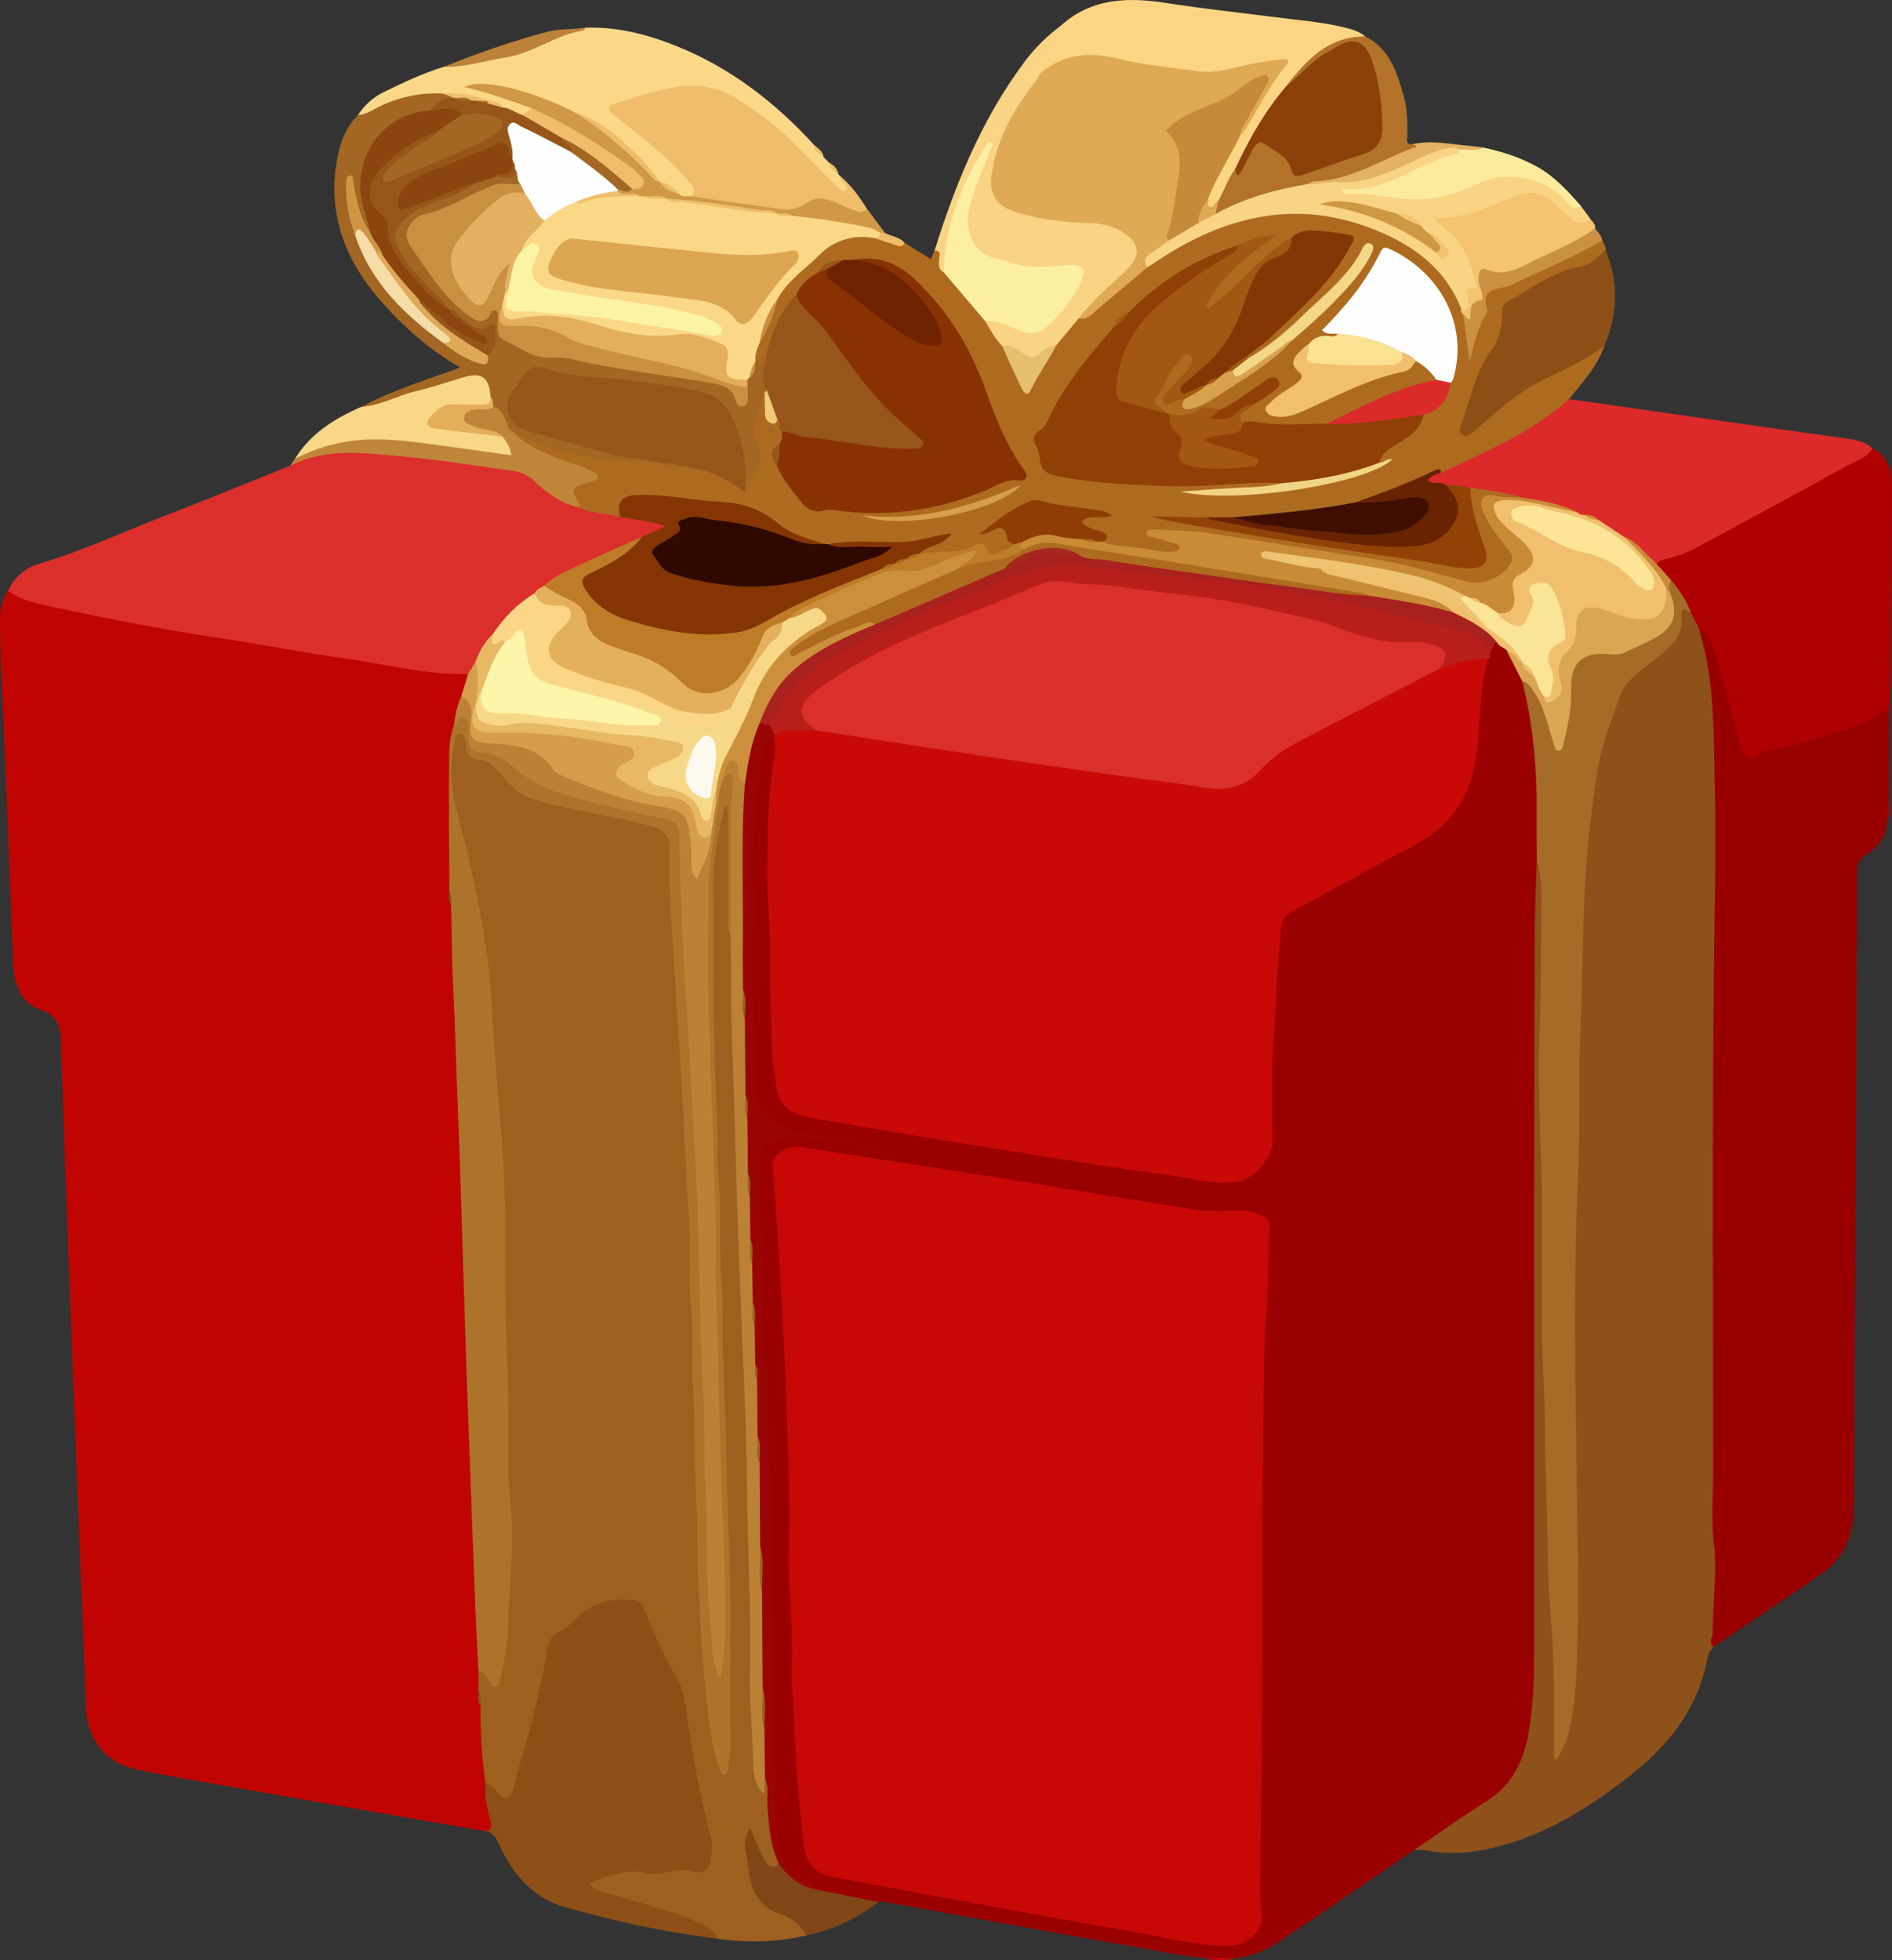 <?xml version="1.0" encoding="UTF-8"?>
<svg id="Layer_1" data-name="Layer 1" xmlns="http://www.w3.org/2000/svg" viewBox="0 0 1117.9 1158.36">
  <rect x="0" y="0" width="1117.9" height="1158.36" fill="#333333" stroke="none"/>
  <path d="M285.27,1081.71c-21.28-3.66-42.58-7.27-63.85-10.98-28.86-5.03-57.71-10.1-86.55-15.22-18.2-3.23-36.46-6.19-54.52-10.03-18.09-3.85-28.78-17.77-29.48-35.99-2.67-69.62-5.58-139.23-8.24-208.86-2.17-56.86-4.13-113.72-6.18-170.58-.14-3.86-.33-7.71-.38-11.57-.12-9.71-.25-17.98-12.72-22.15-10.89-3.64-15.1-14.92-15.58-26.43-1.64-39.75-3.04-79.5-4.66-119.25C1.98,422.95.23,395.28,0,367.55c-.05-6.6.69-12.93,4.74-18.44,1.31-1.06,2.83-.98,4.02-.11,7.53,5.5,16.6,6.04,25.23,7.99,54.51,12.31,109.77,20.29,164.9,29.09,19.72,3.15,39.45,6.25,59.17,9.43,5.95.96,12.08-.37,17.87,1.76,3.6,5.4-1.35,9.73-1.82,14.63-1.72,6.15-3.63,12.25-4.35,18.65-3.29,13.48-2.7,27.19-2.49,40.86.27,18.27.13,36.54.15,54.8-.52,3.16.07,6.21.92,9.24,1.52,15.12.99,30.33,1.56,45.47.77,20.44,1.3,40.94,2.19,61.37,1.48,33.92,1.71,67.88,3.84,101.77.98,15.62.8,31.3,1.25,46.94.61,21.42,1.36,42.87,2.16,64.27,1.12,30.3,1.81,60.64,3.66,90.93.82,13.43,1.36,26.92,1.68,40.4-.06,3.94.15,7.89.03,11.84-.35,3.39-.18,6.75.88,10.03.92,15.06,1.52,30.13,3.17,45.14.07,7.38,1.57,14.55,3.01,21.75,1.31,6.53.6,7.06-6.49,6.36Z" style="fill: #c00401; stroke-width: 0px;"/>
  <path d="M712.3,1157.06c-16.59-1.55-32.84-5.23-49.23-8.03-28.57-4.89-57.07-10.17-85.6-15.31-18.49-3.33-36.98-6.71-55.48-10.02-.92-.16-1.91.07-2.87.13-4.6,1.64-9.04.02-13.46-.85-8.66-1.71-17.67-1.97-25.87-5.78-.82-.52.28-.04-.6-.4-17.27-7.23-20.98-21.82-22.42-38.64-1.43-16.64-1.43-33.24-1.17-49.85.69-43.41-1.48-86.77-1.9-130.16-.29-29.84-1.19-59.73-2.69-89.57-1.46-29.12-2.15-58.26-2.87-87.4-.24-9.86-1.58-19.68-1.38-29.59.3-15.39,7.69-23.03,23.05-21.28,13.84,1.58,27.63,3.96,41.39,6.3.95.15-.28-1.3.05-.39.14.39-.05.53-.59.41-12.39-2.72-25.1-3.52-37.52-6.14-6.74-1.42-12.89-3.98-18.61-7.61-5.82-3.69-9.21-8.86-9.68-16.03-.4-6.26-1-12.49-.95-18.77.18-21.67-1.61-43.3-1.46-64.98.05-7.03,1.27-13.94,1.31-20.9.07-12.26-1.28-24.47-.94-36.77.55-19.77,1.91-39.45,5.42-58.92.9-4.98,2.91-9.85,8.97-10.99,4.02,3.73,2.78,8.55,2.13,12.89-3.8,25.61-4.77,51.42-3.65,77.17,1.4,32.03,1.17,64.09,2.77,96.1.34,6.74,1.43,13.42,2.48,20.09,1.31,8.36,6.18,13.27,14.18,15.53,4.66,1.31,9.4,2.14,14.15,2.96,75.83,13.04,151.92,24.48,227.97,36.13,5.42.83,10.61.26,15.75-1.07,9.78-2.52,16.25-11.16,16.42-22.1.24-14.95-.57-29.94.21-44.86,1.36-26.2,1.8-52.48,5.5-78.55.98-6.91,4.21-11.4,10.27-14.59,25.18-13.24,50.21-26.81,74.94-40.82,14.66-8.31,24.82-21.39,28.26-39.13,2.59-13.35,4.11-26.59,4.16-40.16.03-8.2,3.12-16.06,4.54-24.13.49-1.87,1.16-3.7,1.8-5.52,1.2-2.63,1.63-5.89,5.28-6.55,3,.72,5.27,2.54,7.24,4.81,4.1,6.35,7.43,13.08,9.85,20.26,6.28,19.19,7.56,39.14,8.51,59.04.72,15.11.24,30.28.12,45.43-2.94,97.88-1.11,195.79-1.36,293.69-.16,61.75.23,123.51-.22,185.26-.09,11.97-.49,24.13-2.86,35.99-3.73,18.65-11.54,34.57-28.87,44.64-8.74,5.08-16.8,11.31-25.15,17.03-5.01,3.43-10.02,6.64-16.02,8.01-27.1,18.45-54.07,37.09-81.38,55.22-7.15,4.75-15.32,7.99-24.17,8.71-5.92.89-11.85.83-17.77.04Z" style="fill: #9b0000; stroke-width: 0px;"/>
  <path d="M286.98,1053.99c-2.42-15.28-3.21-30.68-3.04-46.13-1.61-2.76.3-6.02-1.25-8.79,0-3.89,0-7.79.01-11.68,2.43-1.36,4.27,0,5.74,1.59,4.4,4.8,5.17,1.33,5.97-2.45,3.47-16.36,3.1-33.09,4.74-49.63,2.88-29.14.3-58.31-.35-87.41-1.1-49.16-2.11-98.32-2.87-147.49-.38-24.76-2.96-49.53-5.03-74.26-1.84-22.09-2.59-44.27-5.6-66.27-2.82-20.59-7.29-40.83-12.4-60.95-3.74-14.72-7.44-29.49-6.94-44.87.21-6.49.7-12.98,2.04-19.37.42-1.98,1.06-3.79,3.5-3.94,2.31-.14,3.4,1.41,4.32,3.21.89,1.75,1.27,3.63,1.65,5.53.56,2.83,2.04,5.11,4.99,5.51,7.3.99,12.38,5.49,16.48,10.89,5.88,7.76,13.72,11.99,22.81,14.32,12.38,3.17,24.89,5.84,37.42,8.33,8.99,1.79,18.06,3.25,26.75,6.27,9.07,3.15,11.69,6.52,11.73,15.88.19,36.9,3.4,73.63,5.49,110.44,1.21,21.4,2.35,42.83,3.53,64.23,2.44,44.3,2.97,88.62,4.31,132.94,1.07,35.17,1.65,70.36,2.94,105.51,1.42,38.49,2.16,77.14,9.83,115.15.79,3.93,1.27,7.95,3.62,12.63,1.75-5.78,2.05-10.52,2.04-15.29-.07-34.5.97-69.01.04-103.48-.95-35.38-1.79-70.77-3.2-106.12-.68-17.1.23-34.24-1.22-51.26-1.63-19.27,0-38.6-1.51-57.77-1.22-15.44-.34-30.84-1.21-46.21-1.92-33.67-2.25-67.38-3.15-101.07-.47-17.58.83-35.06.67-52.61-.09-9.74,3.02-19.44,5.36-29.02.57-2.34,1.31-5.33,4.22-4.98,3.03.36,2.69,3.61,2.72,5.87.23,20.02.07,40.04.11,60.07,0,3.62-.12,7.24,1.09,10.74.66,3.34.71,6.72.6,10.09-1,31.35,1.14,62.66,1.76,93.98.59,29.37,1.6,58.76,2.77,88.13,1.63,41.16,3.38,82.32,4.55,123.5.61,21.69-.17,43.43,1.28,65.04,2.32,34.67-.13,69.43,2.73,104.06.36,4.34.98,8.62,1.76,12.89.28,1.54.75,2.95,2.78,1.56,5.38.84,3.77,5.27,3.8,8.27.11,13.88,1.56,27.52,5.86,40.77-3.24,5.12-6.9,5.2-10.66-.09-3.22-4.52-4.56-10.04-7.62-14.79.06,11.95.34,23.9,6.78,34.59,3.25,5.39,8.65,8.12,14.42,10.28,6.26,2.34,11.75,5.62,12.4,13.3-17.27,4.04-34.67,4.5-52.19,2-17.17-13.17-38.35-16.21-58.06-22.97-4.55-1.56-9.34-2.43-13.8-4.27-2.28-.95-4.54-2.42-4.76-5.02-.25-3,2.56-3.84,4.75-4.66,8.44-3.16,17.22-5.14,26.2-4.15,6.35.7,12.47.71,18.61-.87,4.08-1.04,8.13-.56,12.2.12,4.65.78,7.3-1.27,8.32-5.84.97-4.31,1.19-8.51.05-12.86-6.35-24.04-10.65-48.5-14.44-73.05-1.64-10.64-4.91-20.56-10.78-29.65-4.47-6.92-7.21-14.71-10.42-22.24-5.49-12.84-14.15-16.43-27.35-10.93-6.57,2.74-11.45,7.99-17.36,11.64-9,5.57-13.19,13.44-14.32,23.65-2.7,24.36-11.72,47.19-17.47,70.82-2.41,9.9-7.21,10.9-14.58,3.64-1.56-1.54-2.72-3.37-4.15-4.99Z" style="fill: #9d601f; stroke-width: 0px;"/>
  <path d="M835.62,1093.09c14.29-9.67,28.34-19.73,42.95-28.9,15.41-9.68,21.97-24.54,24.8-41.2,2.73-16.09,3.11-32.49,3.11-48.85,0-140.63-.12-281.26.33-421.9.05-14.63.7-29.34,1.24-44.01,3.3.53,3.11,3.34,3.4,5.58.84,6.69,1.56,13.38,1.7,20.17.86,41.73-3.07,83.44-1.34,125.13,1.86,44.86.23,89.72,1.47,134.55,1.12,40.48,1.7,80.98,2.96,121.45,1.22,39.25,5.26,78.4,3.84,119.4,3.45-6.63,4.67-12.19,5.77-17.81,3.52-18.09,3.48-36.49,4.18-54.75.98-25.54,1.21-51.18.04-76.7-2.48-54.26-1.15-108.53-.96-162.78.11-30.84.53-61.73,1.43-92.57.95-32.52.99-65.1,2.94-97.55,2.3-38.21,4.37-76.63,18.25-113.12,4.07-10.69,9.26-20.05,18.74-26.76,3.73-2.64,7.07-5.84,10.65-8.69,5.94-4.73,9.81-10.35,10.26-18.28.25-4.34,1.66-8.62,7.73-5.44,3.86,2.92,4.95,7.4,6.55,11.6,6.73,16.89,7.64,34.85,8.55,52.57,2.25,44.28,2.96,88.65,1.37,132.94-1.12,31.09-.89,62.14-.99,93.21-.26,82.66-.08,165.33-.09,247.99,0,6.27.51,12.5.96,18.75,1.35,18.79-.14,37.48-3.03,56.07-1.31,1.62-2.8,2.88-3.23,5.32-5.22,29.26-21.76,51.36-44.49,69.43-25.21,20.04-52.16,36.97-84.01,44.27-12.18,2.79-24.66,3.79-37.16,1.3-2.56-.51-5.26-.28-7.89-.39Z" style="fill: #8e5119; stroke-width: 0px;"/>
  <path d="M1012.41,973.17c-3.39-2.78-.26-5.78-.32-8.67-.35-17.52,2.66-34.89.55-52.58-1.64-13.8-.42-27.94-.41-41.92.01-98.88-.63-197.76.4-296.63.38-36.37,1.53-72.77.55-109.11-.75-27.73.06-55.76-6.77-83.06-.87-3.48-1.84-6.93-2.77-10.39,7.01.66,8.34,6.64,10.16,11.59,6.08,16.55,10,33.74,14.39,50.78.48,1.87.72,3.8,1.33,5.63,2.09,6.35,4.25,7.34,10.02,4.09,3.27-1.84,6.52-3.03,10.3-2.66,1.69.16,3.46.2,5.03-.35,17.66-6.25,36.68-8.73,52.88-19.05,2.7-1.72,5.41-3.44,8.55-.86-.08,17.88-.16,35.77-.24,53.65-1.05,3.48.24,7.16-.88,10.64-.28,9.44-5.24,16.31-12.81,21.06-3.81,2.39-5.02,4.82-5.04,9.15-.5,120.35-1.14,240.7-1.78,361.04-.04,6.75-.01,13.52-.47,20.25-.94,13.96-6.82,25.7-18.25,33.71-21.24,14.9-42.93,29.16-64.43,43.68Z" style="fill: #980000; stroke-width: 0px;"/>
  <path d="M276.55,398.33c-24.61.56-48.35-5.88-72.47-9.21-25.53-3.52-50.83-8.63-76.33-12.41-32.63-4.84-64.93-11.37-97.19-18.17-9.15-1.93-18.12-3.83-25.83-9.44,3.7-8.14,10.15-13.55,18.41-16,25.99-7.68,50.49-19.19,75.69-28.89,24.3-9.36,48.37-19.31,72.54-28.99,8.16-6.83,17.94-9.05,28.17-9.23,25.78-.47,51.28,2.9,76.75,6.35,3.81.51,7.61,1.26,11.42,1.56,13.97,1.08,26.76,4.43,37.1,14.96,4.5,4.58,10.83,7.07,16.99,9.25,8.09,3.02,16.75,3.37,25.06,5.35,6.42.99,12.82,2.09,19.22,3.2,2.6.45,5.94.79,6.38,3.75.53,3.52-3.03,4.45-5.59,5.65-1.96.92-3.98,1.69-6.01,2.44-19.79,8.43-39.81,16.39-57.93,28.24-2.16,1.59-4.47,3-6.5,4.77-9.5,6.63-17.43,14.84-24.36,24.07-4.03,4.83-7.1,10.25-9.95,15.83-1.66,2.47-2.14,5.9-5.59,6.92Z" style="fill: #db2f2c; stroke-width: 0px;"/>
  <path d="M366.47,305.51c-8.05-2.51-16.84-1.78-24.56-5.69-.6-1.05-1.48-1.89-2.19-2.86-4.52-6.18-3.52-9.59,3.61-12.57,1.95-.82,4.29-.71,6.3-2.85-2.38-3.29-6.17-4.25-9.66-5.19-11.97-3.23-22.89-8.69-33.22-15.37-2.16-1.4-6.76-2.13-3.16-6.53,3.98.08,7.53,1.72,10.88,3.51,16.11,8.63,33.81,10.67,51.52,12.21,7.63.67,15.22,2.15,22.92,1.88.74.08,1.47.25,2.18.45,2.69,1.07,5.58.84,8.39,1.17.69.08,1.38.22,2.05.39,2.3.81,4.7.76,7.09.83,9.72,1.77,19.1,4.37,26.89,10.9,1.11.93,2.3,1.73,3.86,1.4,5.94-9.45,9.34-18.83,5.68-30.55-2.77-8.89,1.92-17.4,6.62-25.17,3.2,2.82,1.81,6.65,2.11,10.07.33,3.81,1.28,6.63,5.98,5.74,3.13,1.63,2.61,4.96,3.55,7.61.51,2.64.25,5.14-1.31,7.41-4.46,4-4.74,8.41-1.22,13.17,3.58,6.04,7.87,11.57,11.92,17.27,2.77,3.9,6.29,7.13,11.25,6.94,10.15-.39,20.23.82,30.29,1.4,23.82,1.38,45.81-4.96,67.58-13.25,6.04-2.3,11.68-5.66,18.47-6.01,4.82-.25,2.85-3.42,1.43-5.62-11.45-17.8-18.33-37.68-26.06-57.17-2.59-6.52-5.3-12.96-9.24-18.79-8.1-12-16.2-24.05-27.04-33.83-9.96-8.99-21.71-13.05-35.19-11.54-1.75.4-3.52.55-5.3.6-5.45.08-10.57.98-14.15,5.71-4.8,4.13-9.97,7.89-13.3,13.47-7.93,9.78-13.02,21.04-17.05,32.86-2.35,2.87-2.26,9.94-9.02,5.3-1.19-3.91.33-7.34,1.95-10.74,4.53-8.16,8.07-16.73,10.52-25.75,3.42-6.47,8.09-11.87,14.04-16.13,3.34-2.39,5.76-5.69,8.62-8.5,9.8-9.64,21.44-15.1,35.7-12.48,6.16,1.02,11.75,4.56,18.24,4.18,5.13,3.23,10.26,6.46,15.59,9.81.66-1.58,1.38-3.29,2.09-5,4.14-.04,4.3-.05,4.54,3.32.21,2.84-.51,5.83,1.83,8.16,8.88,9.29,17.48,18.81,24.82,29.39,3.24,5.05,6.66,9.99,10.04,14.96,4.27,6.75,7.42,14.02,10.27,21.45.57,1.5,1.09,3.5,3.17,3.44,1.71-.04,1.97-1.9,2.64-3.12,4.21-7.58,8.76-14.95,13.28-22.35,3.8-6.23,8.47-11.69,14.21-16.22,8.4-1.82,13.97-8.11,19.93-13.39,6.79-6.02,13.77-11.78,20.79-17.51,17.76-13.23,37.35-23.07,58.69-28.56,28.82-7.42,56.73-2.82,83.58,9.37,14,6.35,26.42,14.72,35.59,27.38,3.83,5.29,7.36,10.7,9.21,17.04.29,1.44.7,2.85,1.13,4.26,1.54,6.98,3.27,13.94,3.47,21.21-.03-6.82,2.2-12.98,5.44-18.85,1.68-3.04,2.2-6.28,1.7-9.75-.71-4.9,1.68-7.93,6.28-8.98,10.19-2.32,19.52-6.76,28.54-11.75,10.49-5.8,22.32-8.85,32.18-15.9,1.04-.74,2.27-.64,3.31.25.63,1.88,2.22,3.45,1.89,5.65-2.11,6.33-6.65,9.81-13.06,11.04-15.53,2.98-28.03,12.43-41.63,19.5-3.64,1.89-4.64,5.3-4.44,9.19.4,7.64.19,15.03-7.25,19.88-1.16.76-1.75,2.31-2.19,3.69-4,12.37-8.91,24.4-13.72,36.47-.83,2.09-2.47,5.02-.05,6.63,2.03,1.35,3.91-1.14,5.43-2.55,17.51-16.13,37.16-28.93,59.04-38.32,3.99-1.71,7.7-3.93,10.97-6.88,1.69-1.52,3.41-3.69,6.25-2.1-4.26,12.34-12.98,21.72-20.95,31.6-4.57,9.13-13.36,13.69-21.54,18.22-15.27,8.46-30.6,16.87-46.42,24.31-2.39,1.12-4.84,2.11-7.58,1.87-2.22-.74-4.21-.05-6.25.86-14.94,6.7-29.95,13.22-45.76,17.72-17.29,4.25-34.94,6.04-52.61,7.3-6.19.44-12.34,1.54-18.56,1.54-5.09,0-10.19-.08-15.28.04-9.64.33-19.22-.11-25.68-1.72,17.75,2.14,38.34,5.74,58.92,9.4,28.44,5.06,57.11,8.58,85.69,12.74,9.79,1.42,19.45,3.54,29.24,4.96,2.39.35,4.76.83,7.19.61,6.42-.57,8.78-3.63,6.6-9.63-2.81-7.74-4.32-15.81-6.83-23.62-1.33-4.13-2.34-8.44.36-12.55,10.94-1.42,21.36.06,31.01,5.69-4.31,4.23-9.5,2.16-14.35,1.82-7.17-.5-9.11,1.82-6.01,8.23,2.95,6.09,7.05,11.49,11.13,16.87,6.61,8.71,5.91,11.21-1.8,18.82-6.76,6.68-14.08,9.07-22.95,6.2-41.28-13.35-84.49-16.85-126.78-25-15.64-3.01-31.54-3.89-47.35-5.49-2.77-.28-5.68-.74-8.77.53,3.92,1.5,7.91,1.62,11.31,3.54,2.08,1.17,4.58,2.36,3.84,5.32-.6,2.44-2.99,2.91-5.19,3.22-5.6.8-11.1-.55-16.51-1.45-8.68-1.46-17.78-.8-25.98-4.8.69-3.39.1-5.68-3.84-6.92-3.39-1.07-8.83-1.92-7.8-6.75.93-4.37,6.09-3.72,9.9-3.93.71-.04,1.42.05,2.86-.12-12.23-1.42-23.71-3.16-35.11-5.29-4.83-.9-8.86-.07-13.04,2.36-6.86,4-13.11,8.95-18.72,12.03q7.66-3.79,12.7,4.74c.86,1.45,2.25,2.52,2.86,4.15-5.4,7.19-12.23,8.58-18.85,3.6-3.92-2.95-7.59-.9-10.83.66-8.95,4.31-18,2-27.07,1.28q2.58-4.38,13.75-9.03c-8.65,1.63-15.76,3.78-23.21,3.99-7.71.22-15.41-.29-23.12-.21-6.98.08-13.96-.03-20.86,1.31-1.15-.01-2.27-.18-3.39-.44-11.88-2.8-22.83-7.51-32.41-15.26-4.76-3.84-10.28-6.38-16.37-7.22-18.84-2.59-37.7-5.1-56.73-5.71-10.77-.35-11.68.7-14.41,10.86Z" style="fill: #ae6b20; stroke-width: 0px;"/>
  <path d="M286.98,1053.99c4.03.54,5.84,4.05,8.39,6.47,3.15,2.99,5.06,2.62,7.15-1.21,1.7-3.12,1.51-6.52,2.51-9.71,7.5-24.03,13.73-48.37,18.07-73.18.92-5.24,1.94-10.32,8.33-12.81,4.01-1.55,7.11-5.57,10.46-8.66,9.4-8.66,20.65-10.65,32.86-9.37,3.79.4,5,3.47,6.14,6.3,5.57,13.83,11.91,27.22,19.33,40.21,4.78,8.36,5.07,18.43,6.54,27.84,3.48,22.25,7.61,44.36,13.47,66.1,1.22,4.52.07,8.49-.37,12.68-.66,6.33-4.54,9.03-10.47,7.3-4.89-1.42-9.37-.98-14.14.13-4.85,1.13-9.6,1.83-14.85.47-8.17-2.12-24.01,1.69-31.94,6.5,3.94,5.65,10.61,5.3,16.06,7.07,15.5,5.04,31.44,8.74,46.49,15.15,5.28,2.25,10.57,4.73,13.34,10.34-30.76-3.69-60.99-10.34-90.7-18.73-18.16-5.13-30.37-18.84-38.23-35.96-2.15-4.67-4.15-8.99-10.14-9.22,4.91.45,5.88-1.49,4.53-6.15-2.03-6.99-3.71-14.15-2.82-21.57Z" style="fill: #8d4f16; stroke-width: 0px;"/>
  <path d="M1116.31,419.99c-2.14.07-4.41-.38-6.18,1.32-4.86,4.64-11.07,6.84-17.18,8.84-12.94,4.24-25.95,8.37-39.15,11.65-5.57,1.38-11.17.62-16.45,4.83-4.31,3.44-7.92-.57-9.2-5.46-3.44-13.21-6.39-26.56-10.34-39.61-3.27-10.82-4.09-22.97-14.16-30.74-1.5-2.91-3-5.83-4.5-8.74-4.74-5.61-8.24-12.09-12.62-17.96-2.7-3.91-8.06-5.9-8.33-11.56.86-2.31,2.86-3.24,4.97-3.74,16.22-3.82,29.66-13.46,44.11-20.97,26.63-13.83,52.73-28.66,79.1-42.99,9.19,4.66,11.54,13.13,11.52,22.3-.07,36.35-.43,72.69-.78,109.04-.08,7.93-.53,15.86-.82,23.79Z" style="fill: #ae0000; stroke-width: 0px;"/>
  <path d="M1106.38,264.86c-3.32,5.97-9.91,7.48-15.2,10.42-28.74,16.03-57.77,31.54-86.7,47.21-6.36,3.45-12.98,6.26-20.1,7.74-2.17.45-4.18,1.11-5.58,2.96-6.02-.76-7.9-6.9-12.45-9.64-2.37-1.43-4-4.05-6.84-4.93-5.74-2.81-10.74-6.79-16.05-10.28-2.11-1.77-4.62-2.4-7.31-2.49-1.82-.19-3.5-.76-5.02-1.78-7.25-3.19-14.92-4.94-22.59-6.71-3.22-.74-6.69-.79-9.26-3.33-9.89-3.13-20.14-4.4-30.36-5.78-4.76,2.63-9.5.02-14.25-.01-1.42-.24-2.83-.52-4.25-.79-2.95-.56-7.69-.22-7.34-3.96.33-3.47,4.4-5.04,8.38-4.07,26.35-12.55,53.47-23.74,75.59-43.61,39.96,5.72,79.92,11.46,119.89,17.16,14.74,2.1,29.52,4.01,44.25,6.19,5.41.8,10.88,1.78,15.19,5.67Z" style="fill: #db2a29; stroke-width: 0px;"/>
  <path d="M211.48,68.03c3.87-5.97,9.16-10.69,15.38-13.68,11.58-5.58,23.19-11.22,35.59-14.91,14.22-3.5,28.75-5.55,42.93-9.21,2.1-.54,4.21-1.01,6.19-1.91,11.13-5.02,22.2-10.21,34.46-11.97,19.02-.59,36.95,4.07,54.4,11.17,31.52,12.81,57.67,33.06,80.46,57.97,1.25,2.99,4.32,4.56,5.79,7.38.96.99,1.93,1.98,2.89,2.96,1.65,2.62,4.19,4.53,5.81,7.18.45.45.9.9,1.36,1.35,1.04,1.63,2.36,3.03,3.63,4.48,1.14,1.29,2.27,2.8.62,4.38-1.38,1.32-3.14,1.03-4.72.21-2.62-1.34-4.5-3.59-6.57-5.59-13.5-13.01-26.3-26.69-41.06-38.47-19.65-15.7-40.53-21.23-64.62-12.58-5.43,1.95-11.16,3.03-16.56,5.09-5.08,1.95-5.37,3.2-1.13,6.67,8.37,6.87,17.1,13.29,25.21,20.49,6.31,5.59,12.68,11.16,17.48,18.15,2.2,3.21,4.16,6.84-.46,9.95-2.54.8-5,.71-7.33-.66-3.28-3.33-7.11-5.91-11.33-7.94-.59-.33-1.14-.72-1.67-1.14-10.66-12.14-21.19-24.38-35.35-32.76-4.37-2.59-8.74-5.1-13.61-6.64-18.62-8.7-37.74-15.67-59.16-17.13,6.37,1.98,12.17,3.51,17.85,5.38,5.67,1.86,11.6,3.28,16.42,7.15.45,4.18-3.04,4.35-5.59,5.48-4.47-.07-8.03-2.74-11.99-4.26-2.75-2.37-6.21-3.1-9.55-4.11-8.21-1.89-16.41-3.77-24.92-3.34-14.55-.82-28.05,2.69-40.85,9.51-3.03,1.62-6.27,3.95-10.01,1.36Z" style="fill: #fbd888; stroke-width: 0px;"/>
  <path d="M211.48,68.03c5.2-.37,9.28-3.5,13.78-5.6,11.69-5.43,23.98-7.85,36.86-7.14,1.67,1.84,5.48-1.23,6.23,2.72-5.24,2.38-10.21,5.23-15,8.42-.89.37-1.8.67-2.74.86-30.19,6-41.66,33.11-32.69,60.71,1,3.09,3.3,6.04,1.36,9.56-4.48.64-4.8-3.25-5.88-5.82-3.02-7.25-5.1-14.82-6.75-22.52-.6,10.03,1.86,19.54,4.58,28.99,9.35,27.58,29.44,46.4,51.73,63.42,5.6,3.75,10.99,7.87,17.4,10.24,2.83,1.04,5.7,1.96,7.06-2.08.5-1.1,1.13-2.13,1.65-3.22,1.37-2.89,2.35-6.04,1.64-9.11-1.2-5.17-5.3-.42-7.78-1.84-.98-.56-2.31-.6-3.41-1.09-.59-.26-1.15-.59-1.69-.96-1.72-1.36-3.29-2.94-5.25-4.02-.55-.33-1.06-.71-1.55-1.12-1.88-1.75-3.76-3.5-6.04-4.78-.59-.37-1.13-.78-1.66-1.23-9.6-9.43-19.51-18.54-26.8-30.07-7.29-11.55-6.29-18.16,4.42-26.64,4.41-3.5,9.49-5.62,14.66-7.59,8.09-3.09,16.1-6.35,23.69-10.57,4.08-2.17,8.41-3.65,12.94-4.54,4.42-.51,9.34.93,12.85-3.25,3.09,2.49,3.06,5.74,2.28,9.19-1.32,1.23-3,1.68-4.67,1.57-10.71-.74-19.64,3.86-28.32,9.26-4.77,2.97-10.04,4.61-15.44,5.92-3.75.91-7.47,1.9-10.7,4.16-5.78,4.03-7.55,9.13-3.69,14.92,8.92,13.39,17.49,27.16,30.08,37.63,4.66,3.88,9.26,7.11,14.92.97,2.74-2.97,5.23-1.46,6.11,2.3.5,2.12.33,4.31.39,6.48.08,3.05.96,5.71,3.73,7.38,9.12,5.49,18.4,10.52,29.56,10.08,2.4-.09,4.84-.03,7.19.51,27.95,6.41,56.44,9.69,84.68,14.41,7.93,1.32,12.75,5.76,16.36,12.29,2.97-2.45,1.96-5.06,2.3-7.33.02-1.46.11-2.91.46-4.34.27-1.02.75-1.95,1.39-2.79,2.24-2.17,2.54-5.16,3.29-7.96.29-.61.74-1.08,1.33-1.41,5.67,2.09,3.87-4.84,7.01-5.8,2.57,3.12.72,6.48.25,9.61-.64,4.31-.93,8.51.31,12.73-.17,1.28-.94,1.98-2.17,2.24-2.99,11.49-8.79,22.73-2.78,34.99,1.07,2.17.67,4.52-.51,6.88-2.87,5.73-5.41,11.63-8.08,17.46-2.85-3.85-2.26-8.35-1.96-12.59.89-12.94-5-23.9-10.03-35.02-3.06-6.76-9.87-8.92-16.56-10.42-13.65-3.06-27.51-4.92-41.41-6.47-15.77-1.75-31.72-1.85-47.19-6.25-8.44-2.4-11-.81-15.24,6.69-9.95,17.59-7.82,22.7,11.77,27.49,19.42,4.75,38.09,12.4,58.08,14.98,2.87.37,5.76.59,8.61,1.02,1.96.3,4.62,0,4.66,3.23-30.53-1.09-60.8-3.44-88.31-18.77-3.3.58-4.04-2.08-4.84-4.18-1.59-4.14-4.38-7.33-7.46-10.35-1.09-1.96-1.36-4.19-2.07-6.28-2.21-9.69-5.79-11.91-15.34-8.92-16.2,5.08-32.81,8.82-48.72,14.9-3.38,1.29-7.18,3.25-10.85.25,18.13-9.84,37.89-15.72,58.35-23.23-18.8-10.95-33.94-24.54-47.35-39.94-21.91-25.14-31.96-53.91-24.48-87.35,1.84-8.21,5.34-15.8,11.47-21.87Z" style="fill: #a36623; stroke-width: 0px;"/>
  <path d="M627.08,14.91c18.35-16.34,39.86-16.63,62.54-13.07,21.08,3.31,42.32,5.52,63.49,8.27,13.53,1.76,27.18,2.75,40.5,5.94,4.64,1.11,9.31,2.29,13.09,5.5-.47.9-1.22,1.6-2.2,1.64-19.85.9-31.27,14.76-43.13,27.97-11.81,15.4-21.7,31.98-30.37,49.31-3.74,6.46-6.22,13.61-10.61,19.73-1.6,1.56-2.83,4.21-5.5,3.45-2.71-.77-2.59-3.46-2.63-5.79,4.28-14.2,12.97-26.17,19.76-39.12,8.6-13.28,15.89-27.35,25.68-41.05-7.84-.58-14.39.93-20.67,2.72-14.97,4.25-29.75,4.04-44.97,1.21-14.87-2.77-29.98-4.2-44.86-7.12-12.17-2.39-21.9,3.7-31.33,10.21-5.42,3.38-9.34,8.19-12.84,13.41-1.06,1.58-2.52,3.76-4.49,2.74-2.43-1.25-1.38-3.76-.39-5.73,3.89-7.81,9.33-14.54,15.04-21.03,5.25-5.97,9.71-12.47,13.91-19.18Z" style="fill: #fcd584; stroke-width: 0px;"/>
  <path d="M408.44,116.04c3.61-3.59.4-6.36-1.49-8.74-9.35-11.71-21.1-20.88-32.72-30.17-4.11-3.29-8.23-6.56-12.29-9.9-3.44-2.83-2.33-4.85,1.38-5.96,15.57-4.66,30.76-10.74,47.49-10.52,15.53.21,26.95,8.97,38.71,17.25,16.24,11.43,28.99,26.62,43.17,40.27,1.04,1,2.02,2.07,3.09,3.03,1.25,1.13,2.75,2.59,4.34,1.02,1.43-1.42-.3-2.56-1.19-3.55-1.16-1.29-2.15-2.59-2.19-4.41,6.49,5.29,11.09,12.13,15.57,19.06-1.33,4.05-4.27,4.12-7.55,2.89-3.61-1.35-7.18-2.79-10.81-4.11-7.42-2.7-14.47-3.41-21.1,2.11-2.75,2.29-6.16,2.16-9.65,1.6-16.37-2.58-32.78-4.96-49.28-6.63-2.21-.22-5.1.26-5.48-3.25Z" style="fill: #efbd6b; stroke-width: 0px;"/>
  <path d="M627.08,14.91c-2.23,11.92-12.18,18.67-18.7,27.68-3.89,5.38-7.62,10.71-9.75,17.12,5.37-5.25,8.9-12.18,15.55-16.08,1.82,4.66-2.11,7.07-4.22,9.94-11.17,15.19-19.68,31.45-22.09,50.47-1.25,9.9,2.21,15.36,11.58,18.81,14.26,5.25,29.16,6.26,44.07,7.06,7.65.41,14.78,1.88,21.28,6.05,9.78,6.27,12.02,12.82,4.62,21.53-9.6,11.29-20.3,21.78-32.24,30.79-4.4,5.31-8.8,10.62-13.2,15.93-7.95,7.2-16.17,11.38-26.03,3.03-1.56-1.32-4.08-1.42-5.81-2.8-4.18-4.29-6.98-9.52-9.96-14.63,2.42-2.39,5.31-1.8,8.16-1.2,1.89.4,3.65,1.24,5.45,1.94,16.21,6.32,19.76,5.37,30.67-8.47,3.28-4.16,6.5-8.4,8.89-13.17,4.15-8.29,2.46-10.81-6.99-10.37-.72.03-1.46,0-2.16.18-12.52,3.03-24.47-.12-36.26-3.68-16.76-5.05-23.56-17.7-18.55-34.75,3.46-11.8,7.78-23.33,13.31-34.36,2.28-3.33,4.01-6.98,6.06-11.04-2.97,3.39-4.64,6.99-6.39,10.55-12.87,22.03-22.93,45.04-24.95,70.88-.13,1.69-.36,3.37-1.8,4.56-3.49-1.78-2.95-5.02-2.68-7.98.23-2.42,1.12-4.88-2.79-4.68,12.46-39.95,28.18-78.38,53.53-112.14,6.04-8.04,13.3-15.09,21.42-21.15Z" style="fill: #f8d484; stroke-width: 0px;"/>
  <path d="M948,204.24c-14.01,11.28-31.36,16.61-46.37,25.97-10.1,6.29-18.83,14.79-28.16,22.32-.93.75-1.65,1.8-2.63,2.48-1.93,1.34-4.02,3.54-6.43,2.16-2.5-1.43-1.76-4.56-1.01-6.6,5.25-14.46,8.38-30.52,17.03-42.62,6.08-8.51,7.01-15.86,7.23-24.72.06-2.44,1.08-4.03,3.22-5.18,14.13-7.57,27.06-17.95,43.32-20.66,6.81-1.14,9.85-6.2,14.46-9.69,7.84,18.94,7.21,37.78-.65,56.54Z" style="fill: #8e4f17; stroke-width: 0px;"/>
  <path d="M863.38,182.53c-9.19-23.4-27.43-37.07-49.8-46.27-46.71-19.21-89.38-9-129.75,17.87-2,1.33-4.04,2.6-6.06,3.9-4.57-3.01-2.61-6.07.18-8.77,3.46-3.34,7.61-5.8,11.7-8.3,5.68-3.96,11.57-7.55,17.77-10.65,3.8-1.83,7.61-3.64,11.2-5.86,16.93-10.33,35.84-14.45,55.05-17.66,26.33,1.23,50.13-7.5,73.21-18.79,5.79-2.83,11.18-2.87,16.76.06-.02,4.1-3.32,4.98-6.2,5.99-12.27,4.32-24.34,9.11-35.88,15.14-8.75,4.57-18.06,4.08-25.07,3.81,13.03-1.18,28.11,2.68,43.48,2.49,12.45-.15,23.41-5.13,34.47-9.76,7.6-3.19,15.22-3.46,23.31-2.81,11.51.91,20.59,6.04,28.46,13.98,2.24,2.26,4.65,4.17,7.87,4.79,1.81,2.48,3.62,4.96,5.43,7.44-2.17,5.36-6.02,4.74-10.09,2.7-3.72-1.86-6.52-4.92-9.53-7.7-9.71-8.97-16.2-9.66-28.29-4.57-12.4,5.22-24.81,10.87-39.1,9.87.1,2.77,2.15,3.92,3.62,5.11,9.32,7.51,13.72,17.77,16.73,28.91.93,3.45,1.61,6.48-2.25,8.8-2.86,1.72-1.07,4.88-1.52,7.37-.62,3.45-1.26,6.89-5.69,2.93Z" style="fill: #f8d484; stroke-width: 0px;"/>
  <path d="M863.38,182.53c6.9,1.59,3.47-3.76,3.84-6.12.38-2.5-3.22-6.19,3.21-6.05,3.51.08,1.56-3.35,1.08-5.11-3.11-11.51-7.25-22.47-17.35-29.96-2.45-1.82-4.88-3.67-6.65-6.55,18.34.45,33.42-6.94,48.95-13.25,8.71-3.54,16.94-.51,23.69,6.14,2.73,2.69,5.41,5.39,8.5,7.77,4.02,3.09,7.32,3.03,10.85-.28,1.17,1.84,3.44,3.13,2.93,5.82-.99,4-4.25,5.81-7.56,7.2-12.44,5.24-23.8,12.68-36.42,17.56-5.51,2.13-10.92,3.88-16.83,2.18-4.87-1.4-7.12,1.25-5.35,5.13,4.41,9.68-4.8,14.61-7.31,21.67-1.44,4.04-2.9-1.94-4.5-3.18-1.15-.71-1.41-1.74-1.08-2.98Z" style="fill: #f4c471; stroke-width: 0px;"/>
  <path d="M213.49,240.41c11.24-.67,20.97-6.59,31.7-9.12,9.57-2.25,18.93-5.45,28.36-8.3,11.05-3.34,15.63-.1,16.3,11.64,1.89,4.87-1.17,5.97-4.93,6.22-5.03.33-10.07.19-15.11.24-2.64.02-5.36-.05-7.71,1.36-2.67,1.6-6.19,3.45-5.63,6.75.51,3.02,4.38,2.06,6.87,2.46,11.34,1.81,22.85,2.55,34.04,5.35.84.49,1.63,1.05,2.24,1.8,2.28,2.83,5.18,6.07,3.53,9.62-1.78,3.83-6.05,1.84-9.16,1.49-22.17-2.51-44.15-6.59-66.46-8-15.34-.96-30.04,1.99-44.42,7.07-2.83,1-5.41,3.34-8.8,2.06,9.31-15.01,23.45-23.84,39.18-30.63Z" style="fill: #f8d787; stroke-width: 0px;"/>
  <path d="M773.24,108.67c-19.22,3.18-37.84,8.2-55,17.75-2.24-3.07.27-5.18,1.52-7.55,3.55-6.21,5.7-13.16,10.01-18.96,4.67-.56,4.75-4.98,6.34-7.91,5.74-10.63,8.29-11.32,18.33-4.34,3.81,2.65,7.36,5.57,9.34,9.86,1.8,3.89,4.47,4.52,8.24,3.18,11.36-4.03,22.71-8.08,34.08-12.05,6.02-2.1,8.67-6.66,8.69-12.8.04-14.06-1.39-27.9-6.65-41.1-3.08-7.72-7.9-10-15.45-6.53-9.05,4.16-16.76,10.32-23.87,17.31-2.4,2.35-4.17,6.23-8.7,5.24,11.92-15.48,24.83-29.4,46.58-29.21,14.88,7.5,18.99,21.9,22.98,36.26,2,7.19,1.78,14.66,1.91,22.07.04,2.01-1.6,5.12,2.41,5.53,1.56-.5,3.61-1.43,4.24.65.6,1.97-1.69,2.71-3.13,3.31-19.59,8.21-38.35,19.11-60.6,18.7-.45,0-.87.31-1.27.6Z" style="fill: #b27229; stroke-width: 0px;"/>
  <path d="M174.31,271.05c13.18-6.74,27.21-10.56,41.94-11.32,12.71-.65,25.34,1,37.93,2.65,15.84,2.08,31.65,4.39,47.93,6.66-.28-4.78-2.96-7.83-5.18-11.09-3.89-1.95-8.25-2.03-12.37-3.02-1.62-.39-3.33-.5-4.88-1.13-3.36-1.37-7.21-2.78-6.74-7.24.5-4.67,4.31-5.89,8.44-6.04,3.35-.12,6.7-.03,10.05-.15,4.61.73,5.57,4.78,7.4,8.07,1.23,2.22.95,5.37,3.94,6.53,6.44,6.95,14.98,10.66,23.28,14.53,7.6,3.55,16.13,4.8,23.58,8.86,1.41.77,3.48,1.13,3.5,3.22.03,2.76-2.73,2.17-4.23,3.09-.59.36-1.37.42-2.06.61-9.17,2.39-9.7,3.6-5.16,11.36.55.94,1.54,2.03.22,3.18-10.41-2.39-18.78-8.44-26.22-15.6-3.94-3.8-8.29-5.4-13.32-6.08-21.29-2.88-42.51-6.5-63.89-8.35-22.53-1.95-45.5-5.59-67.1,5.44.98-1.39,1.95-2.78,2.92-4.18Z" style="fill: #bf863a; stroke-width: 0px;"/>
  <path d="M934.08,121.68c-3.76,2.32-6.39.46-8.57-2.46-10.82-14.51-36.89-18.28-50.39-11.63-14.11,6.95-28.99,11.5-45.12,9.85-11.42-1.17-22.75-3.31-34.31-3.08-1.33.03-2.87-.44-3.88-2.87,26.31,3.71,45.37-15.41,68.79-20.58.95-.21,1.64-1.61,2.45-2.46,4.04-3.23,8.86,1.08,12.98-1.35,11.2,2.37,21.98,5.77,32.08,11.37,10.45,5.8,18.27,14.4,25.97,23.19Z" style="fill: #fdeb9d; stroke-width: 0px;"/>
  <path d="M476.53,1143.61c-3.64-6.64-9.07-10.49-16.41-12.97-12.95-4.38-16.87-15.92-18.04-27.97-.68-6.97-4.49-14.46,1.22-22.35,2.6,6.01,4.74,11.51,7.34,16.78,1.94,3.94,4.24,8.07,9.86,4.69,6.26,5.56,12.5,11.15,20.36,14.45,12.75,2.53,25.51,5.06,38.26,7.58-12.69,9.83-26.86,16.51-42.6,19.79Z" style="fill: #804615; stroke-width: 0px;"/>
  <path d="M408.44,116.04c9.82,1.41,19.63,2.81,29.45,4.22,5.18.74,10.37,1.5,15.55,2.21,8.05,1.09,15.51,3.12,23.6-2.68,8.79-6.3,17.76,1.12,26.32,3.98,3.31,1.11,6.05,2.77,8.95-.35,3.55,4.76,7.1,9.51,10.65,14.27-.96.93-2.13,1.08-3.38.91-16.48-5.57-33.92-6.04-50.79-9.5-2.9-1.04-5.97-1.11-8.98-1.51-.78-.11-1.54-.29-2.29-.51-20.52-2.8-40.99-5.99-61.61-7.92-.78-.08-1.54-.26-2.29-.47-4.07-1.37-8.3-.55-12.44-.89-1.15-.07-2.29-.26-3.41-.53-4.15-1.88-9.35.78-13.05-3-.31-.69-.37-1.41-.17-2.14,2.64-2.47,6.16-.12,8.97-1.66,4.91-1.17,5.3-3.7,1.83-6.91-4.03-3.74-8.32-7.18-12.96-10.17-14.09-9.06-28.15-18.14-43.32-25.34-1.96-.93-3.85-1.97-4.85-4.06-13.02-4.65-26-9.41-39.88-12.53,9.99-5.51,38.27,1.2,66.09,15.32,17.58,9.06,32.33,21.56,44.84,36.8,1.23,1.5,2.76,2.68,4.4,3.73h0c3.58,2.85,7.81,4.67,11.53,7.32,2.1,2.13,4.83,1.01,7.26,1.42Z" style="fill: #d19947; stroke-width: 0px;"/>
  <path d="M864.47,185.51c1.72.41,1.44,3.14,4.13,3.09.68-4.35-1.06-10.37,6.35-11.22,1.55-.18.97-2.88.53-4.53-.68-2.54-1.83-5.09-1.86-7.64-.03-2.93.44-7.64,4.74-5.91,10.13,4.1,18.54-.46,26.69-4.62,12.55-6.39,25.91-11.3,37.38-19.74,1.7,2.21,3.76,4.2,4.33,7.11-17.1,10.06-35.43,17.59-53.31,26.04-1.08.51-2.17,1.14-3.33,1.34-7.68,1.32-15.25,2.62-11.28,13.62.2.56-.14,1.48-.51,2.05-5.58,8.64-7.33,18.48-9.95,28.52-1.31-9.37-2.62-18.74-3.94-28.12Z" style="fill: #ca9143; stroke-width: 0px;"/>
  <path d="M876.04,87.11c-4.06,2.96-8.68.62-12.98,1.35-5.13-2.22-9.45-.9-14.73,1.08-19.12,7.16-36.64,19.73-58.63,17.98-5.38-.43-10.88,1.84-16.46,1.16,1.66-1.87,4.02-1.47,6.06-1.63,20.36-1.6,37.3-12.8,55.75-19.73.57-.21,2.02.37,1.66-1.2-.03-.12-.4-.18-.62-.23-.7-.16-1.4-.31-2.09-.47,11.47-2.94,22.82-.13,34.21.76,2.62.2,5.22.63,7.83.95Z" style="fill: #e3b263; stroke-width: 0px;"/>
  <path d="M346.03,16.35c-.43.57-.79,1.57-1.29,1.64-16.28,2.44-29.59,13.44-45.82,15.93-12.16,1.87-23.97,5.99-36.48,5.52,19.91-8.09,40.17-15.12,60.95-20.66,7.46-1.99,15.15-1.15,22.64-2.43Z" style="fill: #bc8239; stroke-width: 0px;"/>
  <path d="M520.09,137.56c.96.04,1.91.08,2.87.12,3.78,2,8.41,2.29,11.48,5.71-.84,2.27-2.32,2.45-4.45,1.69-4.35-1.55-8.78-2.89-13.17-4.31.53-1.63,1.75-2.57,3.26-3.2Z" style="fill: #efbd6b; stroke-width: 0px;"/>
  <path d="M712.3,1157.06c5.93-.01,11.85-.02,17.77-.04-5.92,1.75-11.85,1.8-17.77.04Z" style="fill: #c80805; stroke-width: 0px;"/>
  <path d="M486.68,92.86c-2.3-2.17-6.07-3.18-5.79-7.37,2.36,2.12,5.31,3.78,5.79,7.37Z" style="fill: #efbd6b; stroke-width: 0px;"/>
  <path d="M495.38,103.01c-2.65-1.81-5.39-3.56-5.81-7.18,2.84,1.66,5.33,3.61,5.81,7.18Z" style="fill: #efbd6b; stroke-width: 0px;"/>
  <path d="M1115.19,484.28c.09-3.56-1.26-7.25.88-10.64.07,3.58,1.13,7.24-.88,10.64Z" style="fill: #ae0000; stroke-width: 0px;"/>
  <path d="M431.64,551.74c-2.45-2.41-1.36-5.48-1.37-8.25-.09-22.38-.05-44.77-.05-67.2-3.08.1-2.66,2.15-2.98,3.67-3.18,15.01-6.29,29.93-5.88,45.53.62,23.98-.24,48,.31,71.99.41,18.03.53,36.12,1.7,54.07.98,14.94-.21,29.88,1.23,44.69,1.88,19.25-.11,38.57,1.57,57.7,1.56,17.84.27,35.62,1.22,53.39,1.78,33.39,1.6,66.85,3.15,100.21,1.94,41.7.34,83.35,1.05,125.02.07,4.27-.92,8.56-1.39,12.84-.16,1.47-.36,3.18-2.08,3.3-1.7.12-2.21-1.66-2.73-2.97-3.93-9.9-5.2-20.45-6.62-30.85-3.81-27.82-4.92-55.85-6.31-83.89-.75-15.16-.31-30.3-1.09-45.42-1.11-21.4-.59-42.86-1.8-64.2-.93-16.38.32-32.78-1.28-49.02-1.8-18.3-.13-36.6-1.38-54.82-1.85-26.82-2.66-53.68-4.33-80.5-1.45-23.21-2.97-46.42-4.39-69.64-1.33-21.82-3.22-43.63-2.51-65.49.24-7.56-2.95-11.33-9.34-13.26-9.41-2.84-19.09-4.51-28.7-6.54-14.53-3.07-29.17-5.68-43.4-10.14-9.16-2.87-14.25-10.22-20.26-16.68-3.16-3.4-6.46-6.3-11.6-6.49-4.53-.17-6.59-3.2-7.11-7.64-.34-2.92-.18-7.76-3.66-7.45-3.55.32-2.88,5.24-3.57,8.44-4.61,21.42,3.39,41.24,8,61.37,6.31,27.58,12.17,55.09,14.02,83.49,1.73,26.53,3.51,53.09,5.81,79.57,2.11,24.25,2.88,48.46,2.57,72.74-.41,31.8,1.39,63.55,1.97,95.32.34,18.49-.84,37.18,1.33,55.5,2.01,16.96.16,33.61-.63,50.31-.81,17.16-1.03,34.52-5.49,51.35-.55,2.06-.56,4.79-3.14,5.08-2.28.26-2.71-2.39-3.58-4.01-1.4-2.63-2.88-5.06-6.19-5.48-1.46-25.22-2.37-50.45-3.33-75.69-1.01-26.44-1.85-52.9-2.91-79.34-1.16-28.86-1.91-57.73-2.88-86.6-.96-28.62-1.64-57.25-2.88-85.85-1.15-26.69-1.7-53.4-3.07-80.06-.78-15.18-.56-30.33-1.16-45.48-1.24-2.26.08-4.87-.97-7.16-.1-27.01-.45-54.01-.12-81.01.07-5.83.71-11.96,2.86-17.64,1.18-2.53,1.69-6.25,5.4-5.72,4.05.58,4.79,4.24,5.05,7.77.12,1.68.19,3.38.12,5.06-.14,3.68,1.24,5.87,5.17,6.42,9.14,1.29,16.74,5.78,23.64,11.73,8.21,7.08,17.94,11.12,28.27,14.06,18.11,5.16,36.43,9.42,54.82,13.43,9.98,2.17,12.66,5.1,12.75,15.22.3,35.68,2.5,71.28,4.56,106.88,2.17,37.52,4.56,75.02,5.84,112.6,1.06,30.83,1.9,61.66,2.84,92.49,1.15,37.58,1.8,75.18,3.08,112.74.7,20.65.98,41.48,5.03,61.92.31,1.58.59,3.22.09,4.37.8-23.26,2.89-46.89.54-70.67-1.63-16.53-.86-33.24-1.36-49.85-.67-22.39-1.67-44.8-2.04-67.22-.52-31.82-.89-63.65-1.61-95.45-.67-29.62-1.12-59.29-2.89-88.86-1.82-30.4-.95-60.76-.97-91.13,0-16.34,3.7-32.46,5.77-48.67.15-5.86.84-11.58,4.15-16.65,5-4.18,7.37-3.51,8.53,2.43.37,1.9.46,3.85.25,5.75-2.68,24.72-.74,49.51-1.37,74.26-.09,3.54.59,7.3-2.27,10.26Z" style="fill: #ae732b; stroke-width: 0px;"/>
  <path d="M424.4,474.98c-1.77,13.28-3.56,26.55-5.28,39.83-.31,2.38-.47,4.79-.47,7.18-.03,26.05-.78,52.13.18,78.14,1.13,30.75,2.07,61.51,3.1,92.25.46,13.69,1.03,27.4.92,41.08-.23,29.39,1.4,58.73,1.91,88.09.54,31.23,1.78,62.48,2.92,93.7.56,15.38,1.01,30.77.94,46.14-.05,10.18-1.43,20.35-2.87,30.53-4.09-6.87-4.88-14.62-5.28-21.89-.51-9.34-1.43-18.68-2.03-28.01-1.35-20.93-.08-41.93-1.6-62.76-1.28-17.6-.22-35.14-1.17-52.66-1.8-33.14-2.22-66.32-3.07-99.49-.53-20.62-1.75-41.25-2.89-61.86-1.37-24.9-2.62-49.83-4.32-74.7-1.35-19.66-2.07-39.31-3.01-58.97-.62-12.98-.98-25.93-1.07-38.91-.04-5.92-3.72-8.05-8.54-8.92-21.03-3.81-41.67-9.16-62.17-15.14-10.61-3.1-19.56-8.74-27.92-15.93-5.21-4.48-11.37-8.14-18.82-8.11-4.76.02-7.08-2.43-7.08-7.15,0-1.93-.04-3.86,0-5.79.06-2.94.34-6.37-2.88-7.53-3.41-1.23-3.52,3.21-5.64,4.47.67-5.96,1.78-11.81,4.37-17.29,6.03.46,7.07,4.85,7.44,9.62q1.19,15.12,16,17.16c2.15.3,4.32.76,6.45.77,9.34.05,16.54,4,22.36,11.17,3.55,4.37,8.24,7.48,13.59,9.25,18.49,6.11,36.55,13.69,56.08,16.33,9.16,1.24,12.35,4.58,14.19,13.69.81,4,1.61,8.03,1.71,12.15.09,4.05-.25,8.13.83,13.59,3.83-7.6,7.03-13.91,6.83-21.37,1.49-6.12.23-12.86,4.1-18.46.69-.6,1.43-.67,2.22-.21Z" style="fill: #bb8135; stroke-width: 0px;"/>
  <path d="M420.03,493.83c.42,9.38-4.77,16.84-8.3,25.64-3.21-3.31-3.35-6.74-3.21-10.17.27-6.5-.48-12.9-1.45-19.32-1.37-9.04-5.48-11.72-17.83-13.6-20.27-3.1-39.3-10.48-58.09-18.42-1.5-.63-3.19-1.62-4.02-2.92-9.49-14.92-25.18-14.98-39.94-15.93-7.55-.48-9.44-2.88-9.13-9.84.28-6.41,2.35-13.83-5.45-17.98,1.32-4.32,2.64-8.64,3.95-12.96,1.49-2.48,2.99-4.95,4.48-7.43,5.92,7.69,2.82,15.97,1.6,24.13-.44,1.62-.88,3.22-.99,4.93-.57,9.24.99,11.24,10.48,10.98,24.7-.68,49.04,1.96,73.16,7.07,1.65.35,3.35.47,4.95,1.03,6.74,2.36,7.75,7.04,2.56,11.77-7.23,6.6-7.03,7.63,1.77,12.27,6.28,3.31,12.87,5.12,19.96,5.79,11.5,1.09,16.71,5.88,18.85,17.26.78,4.17,3.1,6.28,6.65,7.69Z" style="fill: #d69e4c; stroke-width: 0px;"/>
  <path d="M282.68,999.07c2.34,2.65.94,5.84,1.25,8.79-2.28-2.66-1.11-5.82-1.25-8.79Z" style="fill: #8d4f16; stroke-width: 0px;"/>
  <path d="M265.5,527.22c1.84,2.18.91,4.74.97,7.16-1.9-2.17-1.14-4.71-.97-7.16Z" style="fill: #8d4f16; stroke-width: 0px;"/>
  <path d="M466.22,915.67c.82-34.45-.81-62.13-1.72-89.77-.86-26.33-2.39-52.71-3.94-79.05-1.13-19.13-2.59-38.24-3.97-57.35-.53-7.29,7.9-13.01,17.07-11.59,40.18,6.24,80.39,12.3,120.54,18.69,37.56,5.98,75.03,12.53,112.62,18.29,8.49,1.3,17.33.48,26,.35,4.22-.06,8.1.85,11.9,2.46,3.71,1.56,5.71,4.12,5.45,8.38-1.26,20.36-.66,40.81-2.8,61.13-.15,1.43-.08,2.89-.12,4.34-2.14,84.34-.74,168.7-1.83,253.04-.31,24.04-.58,48.12-1.04,72.17-.08,4.31.2,8.54,1.06,12.88,1.98,10-6.94,19.57-17.84,19.97-19.41.71-37.98-4.68-56.83-7.95-36.31-6.3-72.54-13-108.79-19.63-23.78-4.35-47.56-8.69-71.28-13.36-10.1-1.99-14.46-8.31-15.73-18.55-3.12-25.24-4.85-50.54-6.05-75.94-.47-9.83-1.25-19.69-.96-29.49.75-25.3-2.63-50.5-1.75-69.03Z" style="fill: #c80805; stroke-width: 0px;"/>
  <path d="M878.95,389.59c-5.61,20.7-3.67,42.27-7.81,63.31-4.66,23.62-18.31,37.83-38.5,48.3-23.28,12.07-46.14,24.94-69.22,37.39-8.38,4.52-6.35,13.12-7.2,19.95-2.12,17.12-2.09,34.49-3.49,51.67-1.74,21.45-.94,42.84-.92,64.24,0,10.36-11.25,22.44-21.18,23.83-14.26,1.99-27.52-2.38-41.14-4.08-23.96-3-47.8-7.02-71.67-10.76-25.29-3.96-50.57-8.01-75.83-12.18-21.24-3.51-42.45-7.24-63.67-10.9-11.4-1.96-18.94-7.66-19.86-20.12-.4-5.47-1.91-10.89-2.1-16.35-.7-20.19-1.58-40.4-1.37-60.6.15-15.19-1.65-30.25-1.63-45.41.03-23.54.12-47.06,4.2-70.37.66-3.74.09-7.7.09-11.56-.43-.82-.38-1.61.12-2.38,4.35-4.48,10.04-3.91,15.52-4.04,2.88-.07,5.76.11,8.64.07,28.14,3.95,56.17,8.72,84.27,12.96,49.54,7.47,99.12,14.66,148.77,21.34,10.36,1.39,19.65-1.26,27.05-8.99,8.78-9.18,19.24-15.77,30.45-21.65,25.6-13.43,51.59-26.08,77.14-39.6,6.18-2.56,12.45-4.88,19.15-5.62,3.51-.39,7.15-1.23,10.2,1.57Z" style="fill: #c90905; stroke-width: 0px;"/>
  <path d="M987.72,343.21c4.7,5.75,8.92,11.79,11.43,18.87-2.37-1.3-6.15-4.21-5.57,1.44,1.47,14.22-8.81,20.36-17.69,27.49-7.51,6.04-15.66,11.56-19.02,21.1-4.86,13.8-10.4,27.43-12.76,42-3.51,21.76-6.11,43.59-7.36,65.62-1.79,31.7-1.73,63.46-3.12,95.14-1.21,27.47.11,54.92-1.23,82.32-2.83,57.58-1.61,115.2-.83,172.76.42,31.05,1.17,62.14.62,93.16-.36,20.26-.47,40.79-5.43,60.77-1.45,5.86-3.98,11.14-6.95,16.07-2.07-.38-1.72-1.55-1.73-2.39-.09-26,.68-52.03-1.54-77.96-2.59-30.23-2.1-60.54-3.24-90.8-.6-15.87-.24-31.75-1.07-47.59-2.43-46.47-.07-93.02-1.8-139.46-.97-26.02-1.76-52.06-.64-77.96,1.07-24.82.52-49.59.9-74.37.11-7.07-.65-14.24-2.64-21.15-.04-9.15-.19-18.3-.1-27.45.26-26.46-2.03-52.63-8.57-78.34,4-1.55,5.67,1.53,7.44,3.95,4.91,6.7,7.77,14.36,9.98,22.29.96,3.46,1.65,7.03,4.38,11.84,2.55-8.64,4.4-16.06,5.01-23.77.27-3.36.06-6.74.08-10.11.09-15.86,8.88-23.16,24.62-22.47,13.14.57,24.23-5.98,33.1-15.11,5.76-5.93,2.79-13.59.54-20.54.28-2.24-.69-5.22,3.17-5.33Z" style="fill: #a56b27; stroke-width: 0px;"/>
  <path d="M878.95,389.59c-10.15-.74-19.55,2.24-28.84,5.76,1.54-10.83-.79-14.3-12.39-13.68-19.64,1.05-37.57-4.54-55.41-11.47-8.8-3.42-18.14-4.92-27.31-6.87-30.41-6.46-61.02-11.53-92.07-14.03-12.46-1-24.94-2.08-37.36-3.57-3.47-.42-6.76,0-9.89,1.37-31.11,13.64-63.51,24.18-94.03,39.26-13.03,6.44-25.13,14.26-37,22.52-2.19,1.52-4.08,3.38-5.67,5.53-4.05,5.47-3.84,8.31.93,13.08,1.15,1.15,2.88,1.95,2.34,4.06-8.24.4-16.74-1.43-24.51,2.9-3.07-1.19-3.9-3.69-3.91-6.68,6.42-16.97,18.4-29.02,33.53-38.52,28.8-18.09,60.41-30.06,91.83-42.44,6.74-2.65,13.73-4.91,20.02-8.35,14.2-7.77,28.98-7.17,44.29-5.49,22.48,2.47,44.99,4.77,67.5,7.05,22.27,2.26,44.23,6.62,66.25,10.51,19.5,3.45,38.56,8.68,57.69,13.67,10.25,2.68,21.1,3.13,30.82,7.68,6.14,2.87,13.32,4.96,14.65,13.29-.02,1.62.29,3.36-1.46,4.41Z" style="fill: #b81e1a; stroke-width: 0px;"/>
  <path d="M454.83,428.62c.97,1.94,1.94,3.89,2.92,5.83-.03.49-.06.99-.1,1.48-5.91,3-7.54,8.76-8.27,14.45-1.46,11.4-1.65,22.97-3.41,34.31-1.66,10.7.22,21.41-1.28,32.04-.9,6.33,1.65,12.39,1.41,18.63-.34,9.11-1.4,18.22-1.32,27.32.22,24.91.84,49.81,1.37,74.72.41,19.09,6.73,26.11,27.32,31.64,13.88,3.73,28.31,4.32,42.06,8.92-8.66-1.3-17.28-2.98-25.98-3.81-9.44-.9-18.76-3.48-28.5-.96-9.07,2.35-11.86,4.99-12.03,14.17-.37,20.47,1.17,40.9,1.93,61.32.56,14.91.12,29.83,1.04,44.7,1.87,30.49,2.35,61.02,3.26,91.54.41,13.68.47,27.39,1.03,41.08,1.9,46.48,1.21,93,1.59,139.5.08,9.28,1.71,18.59,3.11,27.82,1.26,8.36,6.05,14.46,13.59,18.41,2.3,1.2,5.09,1.79,6.31,4.52-8.82-1.95-15.14-7.43-20.36-14.45-5.56-10.88-6.03-22.79-7.1-34.6-.49-5.38,1.22-10.95-1.39-16.15-3.32-3.56-2.18-8.03-2.3-12.17-.15-5.43-.15-10.87-.02-16.31.06-8.5,1.13-17.04-.9-25.47-1.28-18.49-.36-37-.59-55.5.08-9.44,1.19-18.92-.84-28.3-1.29-16.04-.36-32.1-.59-48.14.25-5.71.86-11.44-.81-17.07-1.21-10.64-.4-21.33-.59-31.99.37-3.44.29-6.85-.82-10.18-1.07-7.35-.44-14.74-.6-22.11.22-4.69.62-9.38-.85-13.97-1.07-7.4-.45-14.84-.6-22.26.2-5.15.72-10.32-.86-15.37-1.12-8.34-.43-16.71-.6-25.07.28-4.76.61-9.52-.88-14.17-1.18-10.68-.38-21.39-.59-32.08.33-4.82.6-9.64-.89-14.35-1.24-14.52-.35-29.07-.58-43.6.24-6.23.89-12.48-.9-18.63-1.3-19.43-.63-38.88-.51-58.32.12-20.38-1.45-40.82,1.45-61.14.67-11.05,3.29-21.72,6.41-32.29.68-2.3,1.38-4.61,3.61-6,2.74-.96,4.95-.21,6.69,2.07Z" style="fill: #980502; stroke-width: 0px;"/>
  <path d="M454.83,428.62c-1.98-.49-3.95-.98-5.93-1.47-.46-9.31,5.13-16.22,10.05-22.97,12.07-16.57,30.22-24.77,48.14-33.05,3.04-1.4,6.16-2.71,9.33-3.83,22.89-10.04,45.83-19.96,68.7-30.04,2.85-1.26,5.87-2.14,8.89-2.98,4.46-.57,7.78-3.54,11.51-5.57,7.27-3.97,14.88-4.74,22.79-2.92,3.76.87,7.55.98,11.35,1.22,42.15,5.94,84.22,12.35,126.36,18.29,13.77,1.94,27.55,4.13,41.49,4.7,17.02,2.59,34.18,4.48,50.6,10.08,8.23,3.39,16.07,7.5,22.9,13.29,1.85,1.57,4.87,2.66,3.44,6.14-2.74.89-1.92,4.34-4.05,5.66-6.52-9.93-17.14-13.55-27.63-15.36-18.02-3.1-35.28-8.96-53.1-12.63-26.68-5.5-53.35-11.07-80.49-13.97-25.91-2.77-51.89-5.09-77.66-8.81-17.23-2.49-32.37,1.85-47.85,8.5-29.13,12.51-59.35,22.52-87.31,37.68-15.58,8.45-31.66,16.55-41.94,32-3.45,5.18-6.42,10.68-9.61,16.04Z" style="fill: #a9211e; stroke-width: 0px;"/>
  <path d="M986.15,349.01c6.19,13.33,3.07,22.35-10.16,28.97-5.16,2.58-10.42,4.94-15.65,7.38-2.92,1.36-6.04,1.64-9.18,1.25-15.41-1.88-23.27,4.65-22.86,20.01.31,11.21-1.69,21.95-4.49,32.65-.47,1.8-.6,4.4-2.86,4.39-2.22-.01-2.33-2.65-2.94-4.4-3.76-10.84-5.55-22.44-12.71-31.96-1.63-2.17-2.97-4.39-5.9-4.83-3.13-6.15-6.25-12.3-9.38-18.45,5.16-1.62,6.21,3.61,9.24,5.54.43.48.82,1,1.17,1.54,1.83,3.43,5.09,5.68,7.31,8.79,2.75,3.39,3.43,7.91,6.23,11.26,4.89,1.86,5.65-1.56,6.26-4.97.43-2.43-.5-4.77-.85-7.14-.78-5.35.69-10.03,4.27-14.04,3.49-3.9,5.39-8.27,5.66-13.68.59-12.01,6.77-16.3,18.37-13.06,5.79,1.62,11.21,4.32,17.24,5.33,11.49,1.92,14.66.11,17.85-11.05.33-1.16.65-2.32,1.38-3.32.62-.61,1.29-.68,2.01-.2Z" style="fill: #dba654; stroke-width: 0px;"/>
  <path d="M899.25,391c-3.72-1.48-5.07-6.09-9.23-6.99-1.82-1.54-4.41-2.12-5.56-4.5-6.76-8.47-16.25-12.96-25.66-17.58-12.51-6.65-26.23-9.47-39.91-12.25-10.65-2.16-21.06-5.24-31.58-7.88-3.08-.77-6.93-1.27-7-5.9,2.21-2.04,4.87-1.69,7.5-1.39,23.32,2.63,45.67,8.91,67.39,17.68,7.97,3.22,13.95,9.26,20.73,14.16,6.92,5.74,14.96,10.17,20.64,17.38,1.66,2.1,4.67,3.79,2.65,7.27Z" style="fill: #f0c06f; stroke-width: 0px;"/>
  <path d="M441.57,660.35c.12,11.04.25,22.08.37,33.12,1.49,4.29-.39,8.86,1.08,13.15.12,8.65.24,17.29.35,25.94,1.52,4.78-.39,9.82,1.08,14.6.12,7.68.24,15.36.36,23.03,1.51,4.29-.37,8.87,1.09,13.16.12,7.68.23,15.36.35,23.03,1.42,2.81-.24,6,1.1,8.82.09,11.08.18,22.15.26,33.23,1.77,5.23-.37,10.75,1.21,15.99.1,16.36.2,32.72.3,49.07,1.71,9.16-.47,18.49,1.15,27.65.11,18.77.22,37.53.32,56.3,1.61,8.2-.44,16.56,1.11,24.77.09,9.61.19,19.21.28,28.82-.16,2.6-.33,5.21-.57,9.12-6.41-6.38-6.29-13.99-6.42-20.51-.34-16.82-2.28-33.56-1.86-50.44.9-35.86-1.35-71.69-1.72-107.55-.3-29.27-1.48-58.59-2.75-87.86-1.09-25.19-1.97-50.38-2.91-75.58-1.21-32.66-1.6-65.35-3.07-97.98-1.03-22.87-.36-45.7-1.07-68.53,0-23.09-.09-46.19.09-69.28.05-6.68.93-13.35,1.34-20.03.12-1.89.47-4.37-1.6-5.15-2.41-.9-2.42,2.54-4.14,3.25-2.36-2.75-.92-5.5.24-8.06,1.12-2.49,2.94-4.63,6.06-4.1,2.79.47,3.58,2.89,4.13,5.31.73,3.24.41,6.74,2.38,9.68-2.42,32.32-.79,64.7-1.22,97.05-.11,8.16.07,16.32.12,24.48,1.53,5.76-.41,11.74,1.12,17.5.11,14.91.22,29.83.33,44.74,1.5,4.31-.38,8.9,1.08,13.21Z" style="fill: #bb8135; stroke-width: 0px;"/>
  <path d="M489.49,321.58c15.23-3.05,30.64-.64,45.95-1.45,8.82-.46,17.07-3.98,26.74-4.89-4.89,7.63-14.03,6.62-19.08,12.07-.18.24-.37.47-.55.71-1.75,1.15-3.82,1.66-5.62,2.71-.53.28-1.09.5-1.65.7-2.03.56-3.97,1.32-5.83,2.34-.56.3-1.15.53-1.75.74-2.55.74-4.89,1.94-7.18,3.28-14.97,7.3-30.75,12.69-45.84,19.72-8.54,3.98-16.64,8.75-25.06,12.93-9.28,4.61-18.91,7.46-29.28,6.51-19.2-1.75-38.48-3.05-56.46-11.22-7.94-3.61-14.46-8.72-19.16-15.98-3.99-6.17-3.02-9.6,3.52-12.68,11.21-5.29,21.08-12.61,31.02-19.84,4.1-1.82,8.19-3.64,14.15-6.29-9.97-3.31-18.54-4.01-26.94-5.42-2.5-7.91.61-12.47,8.84-12.92,15.38-.84,30.46,2.34,45.67,3.65,4.25.37,8.56.36,12.83,1.08,9.7,1.63,18.12,5.51,25.7,11.86,7.85,6.58,17.84,8.93,27.3,12.2-6.64,4.45-13.26,1.35-19.23-1.02-17.91-7.11-36.58-10.24-55.53-12.31-4.39-.48-7.93.07-9.43,5.38-1.19,4.23-5.65,5.66-9,7.94-5.99,4.07-6.18,6.73-1.02,11.95,3.21,3.26,7.41,4.47,11.58,5.56,26.37,6.88,52.75,8.11,79.08-.23,12.4-3.93,24.67-8.21,36.79-13.31-7.64-.41-15.29-.21-22.93-.47-2.82-.1-6.51,1.04-7.62-3.3Z" style="fill: #853502; stroke-width: 0px;"/>
  <path d="M379.26,317.23c-7.81,10.26-18.9,16.1-30.17,21.3-5.54,2.55-6.19,5.03-3.24,9.74,5.93,9.48,14.75,14.97,25.12,18.16,21.18,6.51,42.71,10.73,64.96,7.16,10.14-1.63,18.5-7.86,27.4-12.46,18.8-9.72,38.51-17.23,58.08-25.12,2.32-1.19,4.97-1.56,7.24-2.89h0c2.32-1.19,4.96-1.58,7.23-2.9h0c2.32-1.19,4.98-1.55,7.23-2.91,0,0,0,0,0,0,11.05-2.27,22.94.73,33.43-5.43,1.72-1.01,5.25-.98,5.89,1.1,2.31,7.51,6.3,3.89,10.23,2.11,2.37-1.07,5.2-1.19,6.94-3.51.69-1.9,2.02-2.56,3.95-2.03,1.51,1.86,2.27,3.96,1.98,6.39-.95,1.49-2.42,2.28-3.99,2.88-11.27,4.35-23.17,5.86-34.99,7.7-1.67-5.45,4.88-4.95,6.12-8.55-5.62,1.58-10.88,3.81-16.15,5.94-8.78,3.54-17.52,6.65-27.23,4.97-1.9-.33-3.88.09-5.66.8-18.51,7.37-36.99,14.8-54.29,24.81-.61.35-1.05.98-1.53,1.52-1.57,1.58-3.45,2.65-5.49,3.48-8.73,2.3-10.93,10-14.25,16.92-5.32,11.1-12.1,20.69-24.99,24.16-7.3,1.97-14.27,1.72-19.39-4.03-10.78-12.1-25.11-17.24-39.84-21.93-9.3-2.96-16.98-7.32-19.18-18.3-1.25-6.25-6.9-9.57-12.63-11.98-4.23-1.78-8.53-3.45-10.47-8.15,5.53-5.58,12.68-8.55,19.59-11.78,12.61-5.91,25.4-11.45,38.11-17.15Z" style="fill: #be7c29; stroke-width: 0px;"/>
  <path d="M321.56,346.17c4.66,3.38,9.81,5.79,14.98,8.29,4.81,2.32,9.34,5.85,10.08,11.5,1.28,9.78,8.03,13.55,16.07,16.34,4.09,1.42,8.17,2.87,12.3,4.13,10.97,3.36,20.29,9,28.45,17.35,9.1,9.31,24.27,7.1,32.86-2.91,6.49-7.56,10.91-15.99,14.45-25.17,1.84-4.77,6.57-6.6,11.34-7.77,1.89,3.29,1.91,6.54-1.01,9.11-11.22,9.89-17.54,23.11-24.62,35.81-1.39,2.5-2.5,5.17-4.7,7.16-12.15,6.25-24.8,4.9-36.09-.72-13.51-6.73-27.54-11.28-41.89-15.4-7.62-2.19-15.29-4.39-22.38-8.07-9.9-5.14-11.54-13.86-4.34-22.54,1.39-1.67,2.93-3.19,4.4-4.78,1.62-1.77,3.61-3.61,2.42-6.29-1.19-2.67-3.94-2.32-6.31-2.5q-9.87-.73-11.72-9.12c1.13-2.47,3.62-3.2,5.71-4.43Z" style="fill: #e5b05d; stroke-width: 0px;"/>
  <path d="M315.85,350.59c2.87,7.15,8.61,7.5,15.3,7.32,5.92-.16,7.92,4.56,4.37,9.35-1.97,2.66-4.64,4.79-6.84,7.3-7.09,8.06-5.71,15.22,4.12,19.82,12.66,5.92,26.23,9.27,39.7,12.68,11.77,2.99,21.11,11.74,33.16,13.55,8.72,1.32,17.66,2.65,26-2.07,2.76,5.58-1.12,7.67-5.23,8.6-4.91,1.12-9.89,2.02-14.86,2.91-2.98.54-5.61-.34-8.21-1.92-14.1-8.57-29.67-13.61-45.47-17.72-10-2.6-20.18-4.58-29.99-7.84-11.99-3.99-17.35-16.11-12.72-27.96.81-2.08,3.87-4.53,1.54-6.31-2.7-2.07-5.25.81-7.44,2.65-.55.46-1.02,1.02-1.47,1.58-2.45,3.1-4.73,6.39-8.74,7.73-1.14.27-2.32.36-3.44.78-1.82.7-3.68,1.15-5.27-.48-2.12-2.18.23-3.86.73-5.75,6.56-9.81,14.59-18.12,24.78-24.22Z" style="fill: #fad686; stroke-width: 0px;"/>
  <path d="M291.07,374.82c-.55,4.27-.97,8.31,5.08,3.76.8-.6,1.72-.01,2.28.84-3.78,10.37-9.12,20.06-13.06,30.36-1.22,1.98-.94,4.79-3.37,6.1-.33-.1-.66-.19-.99-.29,1.21-8.23,2.22-16.46.02-24.69,2.24-6.05,5.26-11.62,10.04-16.08Z" style="fill: #e8b865; stroke-width: 0px;"/>
  <path d="M690.8,142.04c-3.63,2.57-7.21,5.21-10.91,7.68-3.29,2.19-4.42,4.78-2.11,8.31-11.11,9.39-22.27,18.72-33.28,28.23-2.27,1.96-4.65,2.21-7.32,2.03,7.98-10.31,17.87-18.76,27.29-27.63,9.97-9.38,9.66-16.96-1.71-23.85-5.67-3.44-11.9-4.75-18.56-4.98-16.08-.55-32.04-2.09-47.32-7.77-8.65-3.22-12.34-10.62-11.1-19.89,2.87-21.53,13.03-39.49,26.1-56.17,1.06-1.35,2.19-2.57,2.29-4.38,13.63-11.38,28.63-13.31,45.83-9.08,15.71,3.86,32.01,5.39,48.11,7.51,11.94,1.57,23.19-2.92,34.71-4.93,4.94-.86,9.91-1.64,14.89-2.16,2.41-.25,4.97.41,2.35,3.55-10.08,12.08-16.88,26.21-25.11,39.45-.48.77-1.41,1.27-2.12,1.89-2.35-4.03.74-6.84,2.41-9.81,4.06-7.25,8.92-14.08,11.79-22.3-4.25-.77-6.78,1.31-9.15,3.12-8.69,6.66-18.16,11.77-28.49,15.38-3.41,1.19-6.62,2.91-9.72,4.77-7.69,4.63-7.77,5.02-3.52,13.02,3.73,7.04,3.1,14.65,1.89,21.95-2.01,12.08-3.1,24.38-7.23,36.05Z" style="fill: #e0a955; stroke-width: 0px;"/>
  <path d="M503.93,153.54c14.03-2.86,26.24,1.75,36.12,11.01,19.38,18.17,33.08,40.12,42.09,65.31,5.88,16.42,12.15,32.89,22.59,47.27,3.09,4.26,2.53,7.39-3.69,6.73-7.25-.77-12.9,3.5-18.98,6.03-28.63,11.89-58.17,16.01-88.89,11.56-1.89-.27-4.02-.56-5.73.03-5.71,1.96-10.61-.55-13.57-4.29-5.45-6.88-11.48-13.55-14.7-21.99-1.3-4.53-1.04-8.89,1.44-13,1.53-2.21,1.67-4.7,1.44-7.26,1.12-1.19,2.56-1.31,4-.96,18.97,4.58,38.48,5.61,57.65,8.83,4.53.76,9.12.39,13.68.34,1.57-.02,3.75.48,4.3-1.59.49-1.84-1.23-3.07-2.52-4.06-7.28-5.59-13.33-12.47-19.99-18.72-11.16-10.48-18.69-23.79-28.04-35.66-5.06-6.43-10.02-12.89-15.93-18.6-2.93-2.84-5.87-5.89-4.54-10.65,2.55-6.17,7.43-10.01,13.07-13.09,1.13-1.56,2.38-2.8,4.52-1.77,3.07,6.13,9.2,8.94,14.17,13,10.61,8.67,21.41,17.08,32.97,24.48,3.67,2.35,7.46,4.42,11.74,5.35,2.31.5,4.93,1.35,6.69-.96,1.5-1.96.51-4.26-.37-6.18-4.75-10.42-11.4-19.57-20.19-26.84-6.84-5.66-14.34-10.54-23.57-11.79-2.07-.28-4.33-.63-5.79-2.54Z" style="fill: #893201; stroke-width: 0px;"/>
  <path d="M757.56,285.49c-17.33-.95-34.56,1.39-51.87,1.75-15.28.31-30.41-.47-45.62-1.49-12.24-.82-24.32-2.1-36.3-4.71-5.15-1.12-8.73-3.15-9.27-9.01-.3-3.26-.98-6.46-2.8-9.52-1.52-2.56-.92-6.01,1.99-7.65,4.67-2.63,5.65-7.44,7.82-11.59,9.53-18.17,22.42-33.9,35.93-49.16,2.92-3.82,6.34-7.15,10.09-10.14,18.09-18.19,39.34-31.21,63.78-39,1.82,5.4-2.93,6.52-5.86,8.29-14,8.5-27.84,17.3-39.85,28.45-13.34,12.39-23.27,26.81-23.73,46.11-.12,4.89,1.03,8.08,6,8.94,8.1,1.4,15.65,4.3,22.92,8.02h.02c3.29,7.5,11.67,13.01,8.31,23.13-.95,2.86,1.99,4.87,4.71,5.43,11.82,2.44,23.62,1.94,35.45-.52-6.14-4.27-13.31-5.23-19.96-7.61-3.06-1.1-8.04-1.47-7.9-5.08.17-4.49,5.36-3.74,8.72-4.45,4.92-1.04,10.09-1.34,13.94-5.21,2.52-2.2,5.65-1.56,8.31-1.09,13.67,2.42,27.41.69,41.1,1.14,12.06-3.42,24.63-3,36.91-4.75,4.5-.64,8.99-1.31,13.47-2.07,2.58-.44,5.25-1.01,7.44,1.17-1.96,7.72-7.17,12.55-13.88,16.38-5.07,2.9-10.78,5.47-12.3,12.12-3.61,4.47-9.2,5.06-14.08,6.6-12.17,3.83-24.83,5.6-37.48,7.19-2.15.27-4.36.08-6.05-1.67Z" style="fill: #903f06; stroke-width: 0px;"/>
  <path d="M520.09,137.56c-.14,2.03-1.39,2.93-3.26,3.2-12.46-2.49-24.35,1.42-32.34,9.54-8.52,8.65-19.31,15.47-25.2,26.66-4.13,8.32-7.35,17.02-10.51,25.74-1.48,3.27-2.72,6.59-2.43,10.28-.16.45-.24.92-.24,1.4-1.25,2.76-.96,6.1-3.16,8.5-.48.52-.95,1.04-1.43,1.56-4.28,3.41-8.3,1.31-12-.95-3.98-2.43-3.8-6.32-2.6-10.3,1.61-5.36-.91-8.33-5.86-9.64-8.61-2.28-17.09-4.52-26.31-3.34-11.82,1.51-23.52.11-34.91-3.9-17.49-6.16-35.36-9.19-54.02-6.29-7.58,1.18-9.5-1.06-10.68-9.76.04-3.02.6-5.84,2.97-7.98.8-.35,1.55-.24,2.22.32,2.12,9.32,2.13,9.09,12.32,9.45,27.04.97,53.68,5.51,80.39,9.35,7.17,1.03,14.26,2.44,21.41,3.57,2.52.4,5.13,1.53,8.18-.15-2.28-4.76-6.9-5.59-11.05-6.77-16.52-4.7-33.53-6.84-50.48-9.29-11.22-1.62-22.43-3.37-33.54-5.61-13.35-2.69-16.48-7.78-12.72-20.84,1.85-6.43-1.68-4.92-5.13-4.05-3.67-2.07-1.23-4.45-.07-6.41,2.83-4.82,7.26-8.28,11.03-12.31,6.08-5.43,12.4-10.45,20.84-11.7,12.07-3.41,24.27-4.18,36.62-1.91.96.04,1.93.08,2.89.12,4.18,1.87,8.81-.52,12.99,1.37l.06.03c21.69,2.85,43.38,5.74,65.06,8.69l.06.03c2.7,1.75,5.99-.33,8.69,1.34,15.86,1.74,31.68,3.75,47.21,7.47,1.78.43,3.35,1.7,5.02,2.58Z" style="fill: #fbd888; stroke-width: 0px;"/>
  <path d="M391.08,273.76c-10.36-2.7-21.19-2.71-31.52-5.7-16.59-4.8-33.29-9.23-49.87-14.04-8.79-2.55-12.76-13.92-7.8-21.65,1.03-1.61,2.58-2.9,3.56-4.53,7.28-12.06,8.09-12.78,21.5-8.82,13.98,4.13,28.42,3.68,42.63,5.47,15.9,2,31.83,3.67,47.37,7.88,8.54,2.32,12.75,8.25,16.27,15.92,6.32,13.74,8.2,27.96,7.13,42.8-9.56-7.2-19.69-13.14-31.91-14.44-2.14-1.75-5.02.25-7.18-1.4-.5-.02-1-.03-1.5-.05-2.65-1.84-5.96.35-8.62-1.4l-.07-.04Z" style="fill: #965619; stroke-width: 0px;"/>
  <path d="M470.66,173.87c2.41,9,10.86,13.21,15.99,20.08,14.22,19.04,27.13,39.18,45.34,54.94,3.81,3.3,7.63,6.59,11.37,9.97,1.21,1.09,2.84,2.3,1.92,4.25-.81,1.72-2.6,1.88-4.36,1.98-9.66.54-19.21-.53-28.73-1.86-12.32-1.73-24.59-4.01-36.96-5.11-4.72-.42-8.49-3.5-13.19-3.17-2.76-1.73-.14-5.5-2.76-7.28-4.49-4.74-5.91-10.6-6.14-16.88-5.49-7.91.09-15.73.21-23.59,3.13-12.48,8.13-23.98,17.31-33.31Z" style="fill: #965619; stroke-width: 0px;"/>
  <path d="M605.37,324.47c-3.61-.37-2.41-2.32-1.4-4.22,4.29-5.92,10.48-6.86,17.05-6.07,6.12.74,12.27,1.47,18.29,2.93,2.57.9,5.28,1.05,7.97,1.31,1.17.23,2.22.69,3,1.65,8.69,2.73,17.78,3.01,26.71,4.18,5.43.71,10.83,2.43,16.45,1.63,1.47-.21,3.23-.28,3.55-1.87.35-1.72-1.39-2.42-2.73-2.83-4.35-1.31-8.75-2.43-13.12-3.68-1.55-.44-3.93-.47-3.74-2.61.17-2.02,2.39-2.1,4.07-2.01,10.54.58,21.19.46,31.6,1.99,32.69,4.8,65.26,10.33,97.91,15.38,19.03,2.94,37.39,8.5,55.91,13.47,9.18,2.46,21.56-2.84,25.78-10.91,2.05-3.92-.39-6.9-2.74-9.72-5.39-6.48-10.51-13.2-13.73-21.03-2.79-6.79.35-10.73,7.27-9.07,5.3,1.27,10.54.66,15.8,1.05,11.4,1.71,22.78,3.49,33.18,8.91-3.5,2.68-6.99.51-10.34-.23-9.61-2.12-19.1-4.87-29.01-5.27-2.56-.1-5.74-.66-7.24,2.02-1.73,3.11.87,5.43,2.63,7.61,2.74,3.37,5.95,6.27,9.41,8.91,2.5,1.9,4.81,4.01,6.54,6.66,4.57,7.05,3.67,12.61-3.4,17.12-3.94,2.51-6.01,5.22-4.87,10.01.69,2.88-.23,5.72-.95,8.52-1.41,5.45-4.45,7.83-10.08,5.54-3.87-1.64-7.09-4.35-10.68-6.45-1.88-1.51-4.06-2.25-6.42-2.56-1.42-.33-2.69-.96-3.87-1.78-17.57-9.11-36.62-13.16-55.9-16.41-17.33-2.92-34.71-5.47-52.07-8.21-1.8-.29-3.61-.63-6.35-.17,10.58,3.62,21.36,2.7,30.58,7.79,1.93,3.38,5.54,3.48,8.69,4.26,17.79,4.42,35.65,8.61,53.42,13.11,6.01,1.52,11.74,3.95,16.26,8.51-16.6-4.91-33.7-7.34-50.72-10.1-30.73-4.83-61.59-8.75-92.27-13.85-31.5-5.23-63.01-10.38-94.62-14.9-3.52-.5-6.57-.42-9.71,1.16-1.91.96-4.01,1.82-6.1.23Z" style="fill: #c98b36; stroke-width: 0px;"/>
  <path d="M690.8,244.77c-9.16-2.46-18.35-4.81-27.46-7.45-2.83-.82-3.97-3.42-3.87-6.27.82-21.68,10.64-38.58,26.99-52.44,12.13-10.28,25.16-19.09,38.74-27.24,2.44-1.47,6.11-2.38,6.11-6.43,7.19-4.06,15.32-4.84,23.4-6.48-16.41,11.96-32.73,23.93-42.1,42.49l1.31,1.49c4.46-3.69,9.28-7.02,13.3-11.14,10.09-10.33,20.63-20.13,32.06-28.95,1.09-.84,2.53-1.22,3.8-1.82,2.51,2.98.72,5.42-1.13,7.68-1.68,2.06-3.73,4.08-6.17,4.92-11.05,3.83-14.38,13.48-17.78,23.04-3.48,9.78-7.19,19.33-13.08,28.06-5.51,8.16-13.11,14.03-20.05,20.65-1.47,1.41-3.76,2.13-4.09,4.7,4.15.45,7.15-4.59,11.55-2.2-1.78,6.59-6.97,8.17-12.85,8.75-1.98-.16-3.75.42-5.53,1.28-2.1,1.01-4.79,2.96-6.52.65-1.56-2.09.74-4.69,2.09-6.37,3.29-4.09,7.27-7.63,10.69-11.63,2.57-3,6.17-7.58,2.84-10.31-2.84-2.33-5.64,3.14-7.88,5.56-5.39,5.84-7.24,13.99-12.46,20.07-1.49,1.74-.05,3.57,1.7,4.79,2.15,1.5,4.25,3.06,6.37,4.59Z" style="fill: #a25812; stroke-width: 0px;"/>
  <path d="M489.49,321.58c6.41,3.01,13.22,1.06,19.84,1.51,5.46.37,10.96.08,17.6.08-5.6,5.99-12.55,6.73-18.51,9.02-23.88,9.19-48.21,16.52-74.35,13.99-12.91-1.25-25.62-3.32-37.91-7.67-5.29-1.87-7.38-6.71-10.27-10.69-1.55-2.13.61-4.12,2.4-5.34,2.98-2.02,6.36-3.48,9.16-5.7,1.9-1.51,5.76-2.27,3.67-6.5-1.47-2.97,1.59-2.65,3.11-3.43,6.21-3.18,12.39-.04,18.4.53,15.76,1.48,31.08,5.35,45.83,11.41,5.73,2.36,12.01,3.32,18.35,2.61.9.07,1.79.13,2.69.2Z" style="fill: #2f0800; stroke-width: 0px;"/>
  <path d="M848.67,224.42c-3.11-4.71-7.17-8.39-12.08-11.14-3.2-1.19-6.44-2.28-9.48-3.85-9.14-5.12-19.33-7.03-29.28-9.68-2.51-.67-5.31-.52-7.36-2.53-3.22-.24-6.72.76-9.3-2.14,13.44-13.5,25.57-28.04,34.04-45.27,1.35-2.75,2.05-4.46,5.59-2.84,29.99,13.72,47.19,44.98,37.86,76.79-.25.87-.91,1.62-1.37,2.43-3.37,1.88-6.18.98-8.61-1.76Z" style="fill: #fefefe; stroke-width: 0px;"/>
  <path d="M557.6,160.86c.57-28.34,10.92-53.36,26.06-76.75,1.62-.82,3.03-1.21,2.9,1.46-4.87,11.48-9.74,22.98-13.24,34.97-2.59,8.9-2.18,17.53,3.63,25.33,4.95,6.65,12.93,6.67,19.78,9.14,11.67,4.2,23.58,2.34,35.51,1.61,7.81-.48,9.71,2.6,6.6,9.56-4.57,10.24-11.52,18.75-19.62,26.41-5.72,5.41-11.81,5.2-18.55,2.15-5.85-2.65-11.63-5.92-18.5-4.92-8.19-9.65-16.38-19.3-24.57-28.94Z" style="fill: #fcefa1; stroke-width: 0px;"/>
  <path d="M712.61,227.59c-3.57,0-6.09,2.75-9.29,3.57-1.82.47-4.29,2.89-5.64.14-.99-2.01.99-4.21,2.77-5.34,3.91-2.48,6.76-6.11,10.29-8.94,12.23-9.79,19.24-22.86,24.21-37.31,1.32-3.85,2.64-7.71,4.29-11.42,3.1-6.97,6.06-13.64,14.74-16.26,4.52-1.37,9.67-4.83,9.13-11.48,3.18-3.39,7.05-4.45,11.69-4.34,7.47.19,14.79,1.26,22.11,2.49,2.86.48,3.88,1.24,2.12,4.73-11.56,22.96-30.75,39.24-48.88,56.42-3.99,3.78-8.65,6.86-13.01,10.26-2.76,5.05-8.15,7.17-12.11,10.89-1.45,1.28-2.92,2.53-4.72,3.3-2.38.77-4.54,2.03-6.77,3.14-.31.06-.62.11-.93.15Z" style="fill: #833504; stroke-width: 0px;"/>
  <path d="M854.4,286.7c4.95-.53,9.71.72,14.51,1.57-.05,12.48,4.49,23.91,8.4,35.42,2.58,7.59.12,12.14-8.19,12.22-10.09.1-19.83-2.94-29.76-4.37-22.22-3.2-44.43-6.51-66.62-10-21.96-3.45-43.87-7.17-65.81-10.79-8.84-1.46-17.68-2.96-26.43-5.53,10.76-.21,21.45.79,32.14.49,33.05,4.42,65.63,11.97,98.92,14.74,10.07.84,20.16,1.21,30.17-.99,5.96-1.31,10.5-4.55,13.93-9.52,3.91-5.67,4.91-11.38.69-17.4-1.2-1.71-2.83-3.4-1.95-5.86Z" style="fill: #934207; stroke-width: 0px;"/>
  <path d="M503.93,153.54c19.01,1.44,32.41,11.91,43.06,26.76,3.9,5.44,7.97,10.74,9.36,17.63,1.03,5.13-.98,6.55-5.62,6.37-4.99-.19-9.43-2.05-13.54-4.52-16.3-9.77-30.31-22.69-45.8-33.58-2.26-1.59-3.66-3.83-3.25-6.81,2.1-4.16,6.47-4.33,10.13-5.74,1.89-.04,3.78-.08,5.67-.12Z" style="fill: #6f2200; stroke-width: 0px;"/>
  <path d="M854.4,286.7c5.5,6.17,9.73,12.6,5.2,21.27-5.67,10.86-15.29,14.58-26.75,15-22.39.83-44.37-2.94-66.33-6.44-16.98-2.71-33.83-6.21-50.72-9.42-1.1-.21-2.11-.92-3.15-1.39,5.3,0,10.6,0,15.89,0,24.48,3.03,49,5.79,73.58,7.82,7.68.63,15.37.25,22.9-1.77,2.32-.62,4.7-1.14,6.82-2.29,4.26-2.31,9.9-5.18,8.52-10.25-1.39-5.12-7.33-2.48-11.44-2.19-6.7.46-13.3,2.16-20.06,1.93-2.83-.1-5.84.34-8.11-2.06,15.79-5.67,31.56-11.39,46.62-18.86,1.87-.93,3.69-1.87,4.1,1.41-3.06.54-5.7,1.82-8.01,4.08,3.24,3.56,7.97.2,10.95,3.18Z" style="fill: #672302; stroke-width: 0px;"/>
  <path d="M800.75,296.91c10.37.54,20.56-.84,30.74-2.6,4.32-.75,9.77-1.16,11.98,2.66,2.55,4.4-2.03,7.83-5.07,10.84-6.26,6.22-14.72,6.74-22.66,7.77-11.73,1.52-23.46-1.08-35.19-1.7-11.19-.59-22.28-2.88-33.46-3.8-6.49-.53-12.34-3.06-18.56-4.36,24.17-2.14,48.35-4.24,72.22-8.82Z" style="fill: #3f0e00; stroke-width: 0px;"/>
  <path d="M828.19,207.87c2.91,1.63,6.53,2.16,8.39,5.41-1.87,2.71-3.38,5.57-7.21,6.34-20.94,4.17-39.55,14.42-58.79,22.99-5.35,2.38-10.68,4.4-16.63,3.56-2.39-.34-5-1.1-5.97-3.47-1.04-2.51,1.59-3.72,2.99-5.21,4.16-4.42,9.66-7.05,14.48-10.58,2.38-1.74,5.38-4.27,2.23-6.91-7.11-5.97-1.95-9.7,1.81-13.8,1.1-1.2,2.6-2.04,3.92-3.04.95.85,1.52,2,1.41,3.2-.45,4.94,2.29,5.69,6.53,6.2,11.51,1.38,23.04,1.22,34.58,1.32,5.22.05,9.41-1.46,12.26-6Z" style="fill: #f1c06e; stroke-width: 0px;"/>
  <path d="M734.11,250.46c-.31,4.17-2.89,5.44-6.71,6.04-5.1.8-10.48.62-15.94,3.44,8.7,4.71,18.01,5.51,26.35,9.06,2.11.9,5.67.68,5.69,3.46.03,3.73-4.04,3.02-6.25,3.28-11.46,1.35-22.98,2.17-34.38-.59-5.46-1.32-7.85-4.64-5.45-10.16,1.66-3.83,1.23-6.89-2.3-9.34-3.83-2.66-3.69-6.91-4.28-10.86,6.19.77,12.25.99,17.79-2.76,4.06-2.75,8.34-.39,12.52-.11.81,1.68-.34,2.6-1.53,3.7,4.57,1.02,7.59-1.77,10.97-3.81,2.84-1.72,5.37-5.04,9.43-2.76-1.51,4.05-10.5,4.21-5.92,11.41Z" style="fill: #a25812; stroke-width: 0px;"/>
  <path d="M640.1,318.72c-4.97-.56-10.15-.42-14.87-1.83-7.84-2.34-14.55-.14-21.25,3.36-1.46.44-2.92.88-4.38,1.32-2.51-.11-4.33-1.56-4.66-3.8-1.09-7.45-4.78-6.62-9.74-3.61-1.92,1.17-4.32,1.55-6.84,1.61,9.87-7.41,19.32-15.57,30.84-19.83,4.07-1.5,9.7,1.39,14.65,2.11,8.03,1.16,16.08,2.22,24.13,3.25,3.04.39,5.97.95,8.99,3.37-6.05,2.48-12.6-1.21-17.87,3.48,2.92,4.24,7.72,4.48,11.72,6.1,1.62.66,3.45,1.13,3.25,3.2-.2,2.02-2.05,2.42-3.79,2.63-.95-.03-1.9-.06-2.85-.09-2.26-1.5-5.07.25-7.33-1.26Z" style="fill: #8f3d05; stroke-width: 0px;"/>
  <path d="M848.67,224.42c2.87.59,5.74,1.17,8.61,1.76-2,9.05-5.82,16.54-15.92,18.69-17.49,2.82-35.02,5.32-52.77,5.73-1.69.04-3.37-.05-5.06-.08,21.1-10.24,41.72-21.67,65.14-26.1Z" style="fill: #da2b29; stroke-width: 0px;"/>
  <path d="M828.19,207.87c1.87,7.2-3.84,7.67-8,7.83-14.89.55-29.8.24-44.66-1.29-2.77-.29-3.88-1.2-3.08-4.16.62-2.29.67-4.73.97-7.1,2.91-3.52,6.52-5.11,11.18-4.66,1.95.19,4.3.9,5.86-1.27,13.39.68,25.92,4.42,37.74,10.66Z" style="fill: #fae293; stroke-width: 0px;"/>
  <path d="M737.3,211.9c11.68-6.81,22.1-15.42,31.66-24.75,12.99-12.66,27.96-23.73,36.23-40.66.89-1.82,2.36-3.52,4.51-2.57,2.76,1.23,1.64,3.84.79,5.62-4.06,8.55-10.06,15.8-16.4,22.69-9.6,10.44-20.18,19.89-30.93,29.13-8.73,7.16-17.57,14.18-27.18,20.13-3.26,2.02-7.16,4.73-8.3-2.17,2.31-3.64,5.89-5.63,9.62-7.43Z" style="fill: #f4d888; stroke-width: 0px;"/>
  <path d="M757.56,285.49c19.7-1.66,39.05-5.01,57.61-12.13,2.62-.05,4.59-2.68,7.49-1.94-14.73,14.37-92.54,26.78-125.07,19.09,10.26-.72,20.52-1.55,30.79-2.13,9.77-.55,19.6-.38,29.18-2.89Z" style="fill: #f2d584; stroke-width: 0px;"/>
  <path d="M592.14,204.44c4.89-.85,8.85,1.48,12.4,4.22,3.89,3.01,7.22,2.95,10.64-.44,2.44-2.41,5.25-4.02,8.8-4-4.52,8.99-10.53,17.1-14.96,26.2-2.42,4.97-4.71.43-5.81-1.85-3.86-7.96-7.41-16.07-11.08-24.13Z" style="fill: #e5c06f; stroke-width: 0px;"/>
  <path d="M728.5,218.82c.46,5.2,3.47,3.56,5.89,1.94,7.88-5.28,15.64-10.75,23.39-16.22,1.72-1.21,2.94-3.2,5.37-3.18-11.11,12.22-25.07,20.75-38.83,29.46-6.26,3.96-12.26,8.64-19.62,10.53-4.18,1.08-7.8.85-5.21-5.2,4.43-2.76,9.44-4.64,13.11-8.56,0,0-.02-.02-.02-.02,2.13-1.96,4.97-2.73,7.28-4.37,1.39-1.05,2.79-2.09,4.18-3.14,1.47-.46,2.56-2.26,4.44-1.24Z" style="fill: #d8a150; stroke-width: 0px;"/>
  <path d="M603.13,286.5c-12.56,15.71-72.64,27.44-93.53,18.08,33.1,3.63,63.73-4.97,93.53-18.08Z" style="fill: #d79e4c; stroke-width: 0px;"/>
  <path d="M740.02,239.05c-4.09.24-7.27,2.79-9.88,5.26-4.23,4.01-8.65,3.72-15.41,2.83,2.9-2.37,4.65-3.79,6.4-5.22,7.82-3.21,14.09-8.91,21.18-13.29,1.62-1,3.15-2.16,4.68-3.31,2.63-1.98,6.04-3.9,8.21-.84,2.29,3.23-1.05,5.43-3.64,7.37-3.66,2.73-7.32,5.41-11.54,7.21Z" style="fill: #903f06; stroke-width: 0px;"/>
  <path d="M453.14,230.78c2.05,5.63,4.09,11.26,6.14,16.88-.34,1.91-1.24,3.23-3.39,2.49-2.19-.76-3.67-2.41-3.79-4.76-.24-4.53-.25-9.08-.36-13.62.46-.33.93-.66,1.4-.99Z" style="fill: #f0ca7a; stroke-width: 0px;"/>
  <path d="M448.77,202.7c1.46-9.41,4.65-18.12,10.51-25.74-1.99,9.2-5.65,17.71-10.51,25.74Z" style="fill: #c99041; stroke-width: 0px;"/>
  <path d="M460.61,262.21c.21,4.41,0,8.77-1.44,13-4.17-4.85-4.55-9.28,1.44-13Z" style="fill: #965619; stroke-width: 0px;"/>
  <path d="M498.26,153.66c-3.38,1.91-6.75,3.83-10.13,5.74-1.46.46-2.93.92-4.39,1.38,2.65-6.85,8.83-6.49,14.52-7.12Z" style="fill: #965619; stroke-width: 0px;"/>
  <path d="M728.5,218.82c-1.48.41-2.96.83-4.44,1.24,3.83-4.01,8.5-6.93,13.08-9.96.05.6.11,1.19.16,1.79-2.93,2.31-5.87,4.62-8.8,6.93Z" style="fill: #a25812; stroke-width: 0px;"/>
  <path d="M667.53,183.95c-2.66,4.08-6.09,7.39-10.09,10.14,1.76-4.98,5.17-8.31,10.09-10.14Z" style="fill: #a25812; stroke-width: 0px;"/>
  <path d="M457.4,254.48c-.14,1.14-.95,1.68-1.93,1.6-1.39-.11-2.07-1.03-1.69-2.44.29-1.07,1.14-1.41,2.18-1.22,1.13.21,1.44,1.03,1.44,2.05Z" style="fill: #a36623; stroke-width: 0px;"/>
  <path d="M391.15,273.79c2.88.42,6.1-1.18,8.63,1.41-2.88-.43-6.09,1.18-8.63-1.41Z" style="fill: #a36623; stroke-width: 0px;"/>
  <path d="M401.28,275.24c2.42.31,5.16-.98,7.18,1.4-2.42-.32-5.16.97-7.18-1.4Z" style="fill: #a36623; stroke-width: 0px;"/>
  <path d="M986.15,349.01c-.48,0-.96,0-1.45,0-7.7-9.35-14.31-19.61-23.47-27.73-1.05-.93-1.75-2.28-1.32-3.86,6.48,2,10.08,7.6,14.76,11.84,1.41,1.27,2.75,2.61,4.12,3.93,2.97,3.34,5.95,6.68,8.93,10.01-2.32,1.45-1.36,3.78-1.57,5.8Z" style="fill: #c98b36; stroke-width: 0px;"/>
  <path d="M959.91,317.42c7.44,7.95,15.64,15.22,21.42,24.63,1.37,2.24,2.94,4.3,3.36,6.96-.49,14.87-5.81,18.8-20.49,16.34-5.81-.98-10.93-3.48-16.41-5.13-11.59-3.49-16.88,0-16.58,11.8.14,5.58-1.85,9.87-5.55,13.45-4.7,4.55-5.62,9.73-3.98,15.8,1.37,5.1,1.75,9.8-4.15,12.91-3.8,2-4.68.31-5.32-2.78,3.8-5.07,4.24-10.58,2.12-16.42-2.31-6.38-1.64-11.78,4.75-15.59,4.5-2.68,5.13-6.84,3.25-11.32-1.79-4.26-3.11-8.54-3.61-13.16-.35-3.26-2.14-5.87-5.19-7.36-1.8-.88-3.74-1.15-5.57-.16-2.31,1.25-1.45,3.24-.97,5.09,1.73,6.62-1.61,11.95-5.36,16.48-4.49,5.43-14.39,1.13-16.88-6.92,7.04,1.75,11.77-3.41,9.61-11.84-1.47-5.75-.54-8.73,4.84-11.48,7.98-4.08,8.71-10,2.36-16.83-3.73-4.02-8.26-7.29-12.29-11.05-1.74-1.62-3.37-3.47-4.6-5.49-4.1-6.72-2.45-9.69,5.35-9.91,10.46-.31,20.37,2.88,30.46,4.92,3.99.8,7.95,1.72,11.92,2.59,1.12,1.46,2.77,1.24,4.31,1.4,2.48.91,5.01,1.64,7.44,2.68,5.24,3.46,10.47,6.92,15.71,10.38Z" style="fill: #f0c06f; stroke-width: 0px;"/>
  <path d="M944.2,307.04c-2.86.15-5.33-.77-7.44-2.68,2.98-.5,5.42.52,7.44,2.68Z" style="fill: #c98b36; stroke-width: 0px;"/>
  <path d="M253.53,65.23c4.03-4.18,8.21-8.06,14.7-7.26.57-.4,1.21-.58,1.91-.57,2.68.33,5.34.86,8.06.7,1.04.02,2.07.07,3.06.4,2.11,1.5,4.8.61,7.01,1.71,2.92,1.16,6.22,1.34,8.8,3.39,4.37.02,7.55,3.23,11.53,4.29,9.51,1.29,16.49,7.45,24.05,12.5,1.91,1.75,3.85,3.48,5.62,5.36,1.66,1.76,2.37,3.67-.65,4.95-6.37-.36-10.59-5.3-16.09-7.55-2.66-1.09-5.08-2.73-7.75-3.8-3.42-1.36-7-5.37-10.41-2.77-2.82,2.15.36,6.21.68,9.43.29,2.86,1.01,5.72-.96,8.3-3.3.51-3.08-2.39-3.82-4.15-1.3-3.11-3.45-3.97-6.35-2.6-14.82,6.99-30.57,11.77-45.29,18.99-4.24,2.08-7.69,4.98-9.22,9.66-.44,1.35-1.46,2.87-.49,4.11,1.33,1.71,3.15.51,4.62-.03,9.73-3.56,19.4-7.27,29.02-11.09,2.57-1.02,5.25-2.89,8.07-.44-8.39,6.27-18.57,8.68-27.91,12.92-1.74.79-3.67,1.29-5.22,2.34-14.78,9.98-16.87,15.63-6.69,30.19,7.37,10.54,17.47,18.4,25.32,28.36-2.74,1.81-4.66-.08-6.3-1.71-7.5-7.46-15.44-14.48-21.87-23-5.2-6.89-8.77-14.35-9.8-22.94-.33-2.74-1.11-5.14-3.27-6.99-10.72-9.2-7.75-21.23.28-30.06,8.57-9.42,20.1-15.56,31.43-21.5,1.09-.57,2.34-.48,3.48.07,1.36,3.89-2.04,4.9-4.14,6.43-6.82,4.93-14.21,9.05-20.57,14.64-2.35,2.07-4.76,4.05-6,8.28,5.27-1.67,9.47-4.27,13.93-6.11,14.45-5.96,29.37-10.82,43.14-18.35,3.46-1.89,8.88-3.5,7.82-8.13-.92-4.05-6.52-2.95-10.12-3.89-3.73-.97-7.65,1.44-11.38-.49-3.83-2.29-7.9-3.11-12.33-2.34-2.1.36-4.29.69-5.95-1.24Z" style="fill: #965619; stroke-width: 0px;"/>
  <path d="M331.77,81.36c-7.72-4.49-15.44-8.98-23.16-13.47,1.87-1.3,3.74-2.6,5.61-3.9,21.37,9.58,41.11,21.91,59.89,35.83,1.15.85,2.2,1.9,3.11,3.01,1.42,1.73,4.18,2.78,2.99,5.93-1.26,3.32-4.13,2.74-6.68,3-4.72-.01-6.7-4.18-9.73-6.61-10.39-8.33-21.45-15.73-32.02-23.8Z" style="fill: #efbd6b; stroke-width: 0px;"/>
  <path d="M389.66,107.3c-.9-.27-2.12-.25-2.67-.85-13.94-15.09-29.27-28.53-46.57-39.68,10.16,2.91,18.61,9.05,26.33,15.75,8.48,7.35,16.7,15.2,22.91,24.78Z" style="fill: #efbd6b; stroke-width: 0px;"/>
  <path d="M281.09,59.49c-.9-.03-1.79-.06-2.69-.09-2.77-1.68-6.18.51-8.91-1.44l-.63-.09s-.63.09-.63.09c-2.04-.89-4.07-1.79-6.11-2.68,9.11-.73,17.87.94,26.4,4.03-.27.26-.55.52-.82.78-2.21-.07-4.51.76-6.6-.6Z" style="fill: #efbd6b; stroke-width: 0px;"/>
  <path d="M401.19,114.62c-4.5-1.4-8.94-2.9-11.53-7.32,4.75,1,8.54,3.53,11.53,7.32Z" style="fill: #efbd6b; stroke-width: 0px;"/>
  <path d="M297.08,63.6c-3.02-.86-6.04-1.71-9.07-2.57-.3-.29-.4-.57-.28-.84.12-.27.23-.4.33-.4,0,0,.45-.47.45-.47,3.18.78,7.02.23,8.56,4.28Z" style="fill: #efbd6b; stroke-width: 0px;"/>
  <path d="M298.53,172.48c-.53,2.39-1.07,4.79-1.6,7.18-1.43,10.06-.7,11.36,9.05,10.91,10.93-.51,20.68,2.22,30.42,7.09,13.66,6.83,28.87,9.03,43.69,11.94,19.88,3.91,38.77,10.96,57.95,17.11,1.43.46,2.59,1.21,3.7,2.14.03,1.44.13,2.89.06,4.33-.13,2.55.74,5.86-2.58,6.8-3.75,1.07-4.22-2.71-5.02-4.86-2.69-7.21-9.02-7.93-15.13-8.99-27.55-4.77-55.41-7.74-82.69-14.16-4.14-.97-8.62-.54-12.94-.63-9.86-.22-17.18-6.68-25.6-10.4-4.75-2.1-3.48-6.82-3.75-10.82-.15-2.26,1.27-5.48-1.27-6.55-2.64-1.12-2.96,2.46-4.3,3.91-2.6,2.82-5.36,2.82-8.44,1.06-4.42-2.52-8.2-5.79-11.84-9.34-10.22-9.99-17.58-22.14-25.73-33.68-4-5.66-2.62-11.46,2.66-15.97,1.08-.93,2.27-2.08,3.58-2.35,15.25-3.16,28.05-12.17,42.34-17.59,5.32-2.02,10.99-.43,16.48-.89,3.25.86,3.19,3.46,3.19,6.04-.17.47-.44,1.07-.83,1.09-21.59.76-30.54,17.6-40.25,32.65-4.48,6.94,3.26,24.24,10.85,28.34,3.71,2.01,5.37-.35,6.76-3.01,2.44-4.68,4.23-9.71,7.4-13.98,1.52-2.05,3.12-5.09,6.2-3.43,2.71,1.46,1.2,4.4.42,6.52-1.14,3.13-.29,6.83-2.76,9.55Z" style="fill: #c99041; stroke-width: 0px;"/>
  <path d="M441.72,228.85c-7.13-.55-14.02-3.22-20.34-5.61-21.94-8.28-45.03-11.5-67.45-17.49-6-1.6-12.31-2.51-17.71-5.81-9.57-5.87-19.79-8.01-31.01-7.36-10.57.61-11.93-1.95-8.29-12.91.37,8.54,1.85,10.01,9.91,8.41,15.29-3.03,30.33-1.13,44.78,3.48,16.25,5.19,32.13,8.57,49.46,6,8.22-1.22,17.02,2.28,25.06,5.53,3.58,1.45,4.66,4.66,3.84,8.43-2.41,11.05-.79,12.87,11.54,12.93.07,1.47.13,2.93.2,4.4Z" style="fill: #e4ae5c; stroke-width: 0px;"/>
  <path d="M310.18,114.44c-.88-1.91-1.76-3.82-2.64-5.73-2.86-2.25-.71-6.36-3.24-8.73-1.41-.98-1.77-2.51-2.15-4.04-.07-.66.14-1.22.61-1.68.44-4.85-.62-9.54-2.01-14.08-.74-2.41-1.54-4.5.35-6.58,2.42-2.65,4.76.15,6.34.9,10.2,4.81,20.14,10.2,30.16,15.4,10.83,5.12,20.86,11.25,27.27,21.88.1.38.09.76,0,1.14-7.89,2.89-16.09,4.56-24.3,6.18-7.01,2.61-13.25,6.5-18.9,11.37-7.52-2.7-9.59-9.29-11.48-16.03Z" style="fill: #fefefe; stroke-width: 0px;"/>
  <path d="M253.53,65.23c5.41.19,10.77-2.7,16.27.03,1.47.73,2.42,1.35,2.62,2.95-3.02,4.88-7.08,8.2-13.03,8.68-12.74,5.27-24.56,12.58-33.92,22.3-7.33,7.61-11.26,19.63.69,27.91,1.86,1.29,2.83,3.13,2.83,5.52.02,11.83,6.06,21.21,13.64,29.23,6.98,7.38,13.08,15.95,22.54,20.72,0,0,.01.01.01.01,2.64,1.63,4.53,4.2,7.22,5.78h.02c2.01,1.34,3.72,3.08,5.78,4.33h.02c2.17,2.02,5.02,2.78,7.52,4.18,2.14,1.21,4.26,2.92,2.95,5.76-1.35,2.93-3.91,2.17-6.24,1.24-10.67-4.26-19.69-11.01-28.05-18.73-2.47-2.28-4.65-4.88-7.47-6.79-7.98-8.57-16.43-16.76-22.29-27.08-.96-4.94-7.02-7.75-5.76-13.62-2.28-9.44-6.13-18.42-5.96-28.52.4-23.52,17.08-41.89,40.62-43.9Z" style="fill: #8c450e; stroke-width: 0px;"/>
  <path d="M302.75,94.25c.36.25.44.58.25.97.78,7.97.66,8.12-6.95,8.42-1.18.05-2.38-.09-3.38.74-4.34,1.46-8.67,2.91-13.01,4.37-11.09,2.37-20.92,8.21-31.68,11.49-.46.14-.85.49-1.31.59-3.81.79-9.68,4.93-10.87,2.25-2.2-4.93.92-10.78,5.3-14.46,7.7-6.46,17.57-8.71,26.58-12.59,7.71-3.32,15.58-6.25,23.26-9.63,7.5-3.31,8.85-2.71,10.5,5.42.18.87.86,1.63,1.31,2.44Z" style="fill: #8c450e; stroke-width: 0px;"/>
  <path d="M262.2,202.85c-23.01-16.63-43.03-35.72-52.26-63.66-.51-1.57-1.23-3.41.66-4.35,1.93-.96,3.76.12,4.97,1.65,2.61,3.34,4.7,7.04,6.96,10.62,10.92,17.37,23.14,33.67,39.27,46.66,1.69,1.36,3.57,2.7,4.37,4.73,1.5,3.81.38,5.66-3.97,4.35Z" style="fill: #f6dda7; stroke-width: 0px;"/>
  <path d="M291.43,240.38c-3.1,2.83-6.93.89-10.35,1.56-2.85.56-6.13,1.11-6.81,4.36-.83,3.89,2.92,4.35,5.39,5.56,5.52,2.69,12.46,1.36,17.27,6.09-13.28-1.54-26.58-2.93-39.82-4.72-4.5-.61-6.56-2.78-2.63-7.22,4.19-4.74,8.6-7.94,15.45-7.1,4.97.61,10.08.01,15.12.21,3.34.13,4.99-1.08,4.81-4.49,1.83,1.56,1.33,3.76,1.58,5.75Z" style="fill: #e4ae5a; stroke-width: 0px;"/>
  <path d="M262.2,202.85c6.58-1.23,3.04-4.01.62-5.79-16.76-12.33-27.9-29.48-39.81-45.97-.67-.93-.91-2.16-1.35-3.25,2.74-.99,3.1,1.64,4.36,2.89,6.27,9.44,13.8,17.86,21.45,26.18,9.07,9.95,18.85,18.95,30.97,25.26,3.67,1.91,7.93,3.61,9.84,7.94.53,4.19-.36,6.1-5.3,4.55-7.84-2.46-14.51-6.73-20.79-11.8Z" style="fill: #dfa958; stroke-width: 0px;"/>
  <path d="M226.03,150.73c-1.45-.96-2.91-1.92-4.36-2.89-2.2-3.31-4.14-6.83-6.67-9.87-1.89-2.27-4.64-4.42-5.06,1.21-4.06-10.08-5.76-20.57-5.46-31.4.05-1.74.3-3.86,2.2-4.03,2.53-.24,1.77,2.2,2.05,3.71,1.94,10.55,3.74,21.14,10.15,30.19,1.58,4.8,6,8.04,7.15,13.08Z" style="fill: #d09645; stroke-width: 0px;"/>
  <path d="M288.29,210.1c-13.15-7.91-26.49-15.56-36.72-27.39-1.56-1.8-3.55-3.29-4.09-5.81,5.79,4.92,11.63,9.78,17.37,14.76,5.69,4.94,12.56,7.81,19.17,11.14,1.33.67,2.8,1.25,3.64-.6.78-1.71-.46-2.71-1.73-3.42-2.9-1.63-6.21-2.7-7.71-6.09,3.83.77,7.62,2.92,11.44-.3,1.43-1.21,2.84-.4,2.87,1.44.11,5.8,1.23,11.91-4.24,16.27Z" style="fill: #965619; stroke-width: 0px;"/>
  <path d="M292.67,104.39c.95-1.34,2.38-1.56,3.82-1.41,6.01.6,6.48-3.37,6.5-7.75,1.45,1.31,1.29,3.05,1.29,4.75.01,3.47-1.18,5.52-5.18,4.83-2.11-.36-4.29-.29-6.44-.42Z" style="fill: #965619; stroke-width: 0px;"/>
  <path d="M272.4,188.35c-3.66-.36-5.43-3.08-7.22-5.78,3.66.36,5.43,3.08,7.22,5.78Z" style="fill: #965619; stroke-width: 0px;"/>
  <path d="M442.94,222.89c.58-3.01,1.09-6.05,3.16-8.5.12,3.27.28,6.56-3.16,8.5Z" style="fill: #c99041; stroke-width: 0px;"/>
  <path d="M278.2,192.69c-2.93-.09-4.51-2-5.78-4.32,2.92.1,4.51,2.01,5.78,4.32Z" style="fill: #965619; stroke-width: 0px;"/>
  <path d="M760.12,50.75c8.14-5.92,14.15-14.39,23.15-19.3,3.16-1.72,6.1-3.9,9.37-5.34,8.22-3.61,13.78-.96,17.1,7.43,5.4,13.63,6.87,27.86,6.99,42.35.06,7.39-3.07,12.34-10.18,14.76-12.29,4.17-24.57,8.38-36.79,12.74-3.33,1.19-5.56,1.02-6.64-2.8-2.35-8.32-9.91-11.43-16.2-15.64-3.31-2.22-5.34.84-6.76,3.36-2.37,4.19-4.28,8.64-6.67,12.83-2.9,5.1-3.02.84-3.72-1.23,8.18-17.58,17.63-34.38,30.35-49.16Z" style="fill: #8c4009; stroke-width: 0px;"/>
  <path d="M690.8,142.04c-2.78-2.18-.48-4.4.03-6.52,2.72-11.15,4.24-22.49,5.79-33.84,1.31-9.6-.65-18.04-7.71-24.51,12.06-13.03,30.46-14,43.51-24.65,3.51-2.86,7.09-5.84,11.57-7.11,1.66-.47,3.67-2.12,5.29-.06,1.31,1.67-.16,3.24-.92,4.62-3.78,6.96-7.68,13.85-11.54,20.76-1.63,2.92-3.72,5.63-4,9.13-5.82,12.78-13.97,24.37-19.02,37.53-1.61,4.92-2.64,10.08-5.75,14.4-5.76,3.42-11.51,6.83-17.27,10.25Z" style="fill: #c58a3a; stroke-width: 0px;"/>
  <path d="M708.06,131.79c-.12-5.62,2.64-10.08,5.75-14.4.52,1.64-.87,4.25,1.3,4.86,2.24.63,2.47-3.01,4.64-3.37-.51,2.52-1.01,5.03-1.52,7.55-3.39,1.79-6.78,3.58-10.18,5.36Z" style="fill: #e0a955; stroke-width: 0px;"/>
  <path d="M586.56,85.57c-.63-1.16-1.71-1.41-2.9-1.46,1.29-5.75,4.94-9.91,9.34-13.66-.36,5.83-3.09,10.6-6.44,15.12Z" style="fill: #fcd584; stroke-width: 0px;"/>
  <path d="M839.82,133.51c1.08,1.81,2.44,3.32,4.43,4.18,2.56,1.69,4.79,3.8,6.68,6.17,2.43,3.04,1.85,5.13-2.35,5.49-20.15-15.63-43.01-24.84-68.83-28.55,6.14-2.6,15.43-2.45,26.83.33,6.29,1.53,12.51,3.36,18.76,5.05,5.17,1.77,10.25,3.73,14.49,7.34Z" style="fill: #d09745; stroke-width: 0px;"/>
  <path d="M848.58,149.34c2.49-1.36,3.49-2.98,1.18-5.43-1.9-2.01-3.67-4.15-5.5-6.23,4.54.57,6.33,4.7,9.31,7.27,2.42,2.09,3.6,5.18.87,7.38-3.07,2.48-4.32-1.08-5.86-3Z" style="fill: #f4c471; stroke-width: 0px;"/>
  <path d="M839.82,133.51c-5.13-1.86-10.07-4.08-14.49-7.34,6.15-.16,11.15,1.95,14.49,7.34Z" style="fill: #f4c471; stroke-width: 0px;"/>
  <path d="M364.87,111.78c-8.39-8.17-18.03-14.78-27.27-21.88.96-4.82-5.12-4.85-5.82-8.54,13.65,6.36,25.08,15.9,36.39,25.58,1.83,1.57,3.58,3.22,5.37,4.83-2.89,2.78-5.78.94-8.66,0Z" style="fill: #a36623; stroke-width: 0px;"/>
  <path d="M459.11,126.13c-18.46-.5-36.51-4.41-54.76-6.68-3.37-.42-7.34.87-10.31-2.01,18.44.66,36.57,4.02,54.77,6.66,3.38.49,7.33-.83,10.3,2.03Z" style="fill: #efbd6b; stroke-width: 0px;"/>
  <path d="M340.55,119.1c7.82-3.16,15.89-5.33,24.3-6.18,3.76,3.89,9.35-.3,13.25,3-11.61,0-23.29-.56-34.37,4.04-1.19.49-2.32.18-3.18-.86Z" style="fill: #efbd6b; stroke-width: 0px;"/>
  <path d="M393.98,117.41c-4.33-.49-8.89,1.3-12.99-1.37,4.33.46,8.89-1.28,12.99,1.37Z" style="fill: #efbd6b; stroke-width: 0px;"/>
  <path d="M467.86,127.51c-2.92-.3-6.11,1.12-8.69-1.35,2.93.25,6.09-1,8.69,1.35Z" style="fill: #efbd6b; stroke-width: 0px;"/>
  <path d="M466.5,365.2c6.84-7.11,16.25-9.74,24.72-13.95,6.87-3.41,14.02-6.26,21.1-9.22,7.23-3.02,14.2-5.95,22.68-4.79,10.66,1.46,19.68-5.31,29.45-8.36,3.8-1.19,7.36-3.15,11.71-3.46-.02,7.07-7.93,6-9.88,10.6-1.06,3.17-4,4-6.59,5.15-21.15,9.34-42.38,18.5-63.54,27.81-8.98,3.95-17.68,8.42-25.12,15.06,12.2-5.54,23.98-11.98,36.77-16.14,5.46-1.78,5.67-1.83,8.98,1.2-16.86,6.95-33.45,14.27-47.46,26.49-9.93,8.66-15.96,19.54-20.42,31.58-5.13,11.54-7.02,23.86-8.77,36.21-4.16-1.67-3.75-5.48-4.12-8.88-.23-2.13,0-4.75-2.85-4.92-2.41-.14-3.65,1.97-4.27,4.09-.66,2.25-1.06,4.58-1.57,6.87-1.9,4.63-3.14,9.39-2.93,14.45,0,0-.71,0-.71,0h-.71c-1.96-1.73-1.81-4.08-1.88-6.37.84-8.17,3-15.88,6.48-23.44,6.94-15.08,14.3-29.95,21.54-44.87,6.82-14.05,18.98-23.34,31.89-31.61,1.79-1.15,5.45-1.55,3.81-4.89-1.49-3.03-4.36-2.02-7-1.11-3.66,1.26-6.82,5.02-11.32,2.49Z" style="fill: #cc8f3b; stroke-width: 0px;"/>
  <path d="M422.95,467.77c.01,2.4.02,4.81.03,7.21-.98,6.28-1.97,12.56-2.95,18.84-6.31,3.44-7.75-1.15-8.52-5.6-2.28-13.28-6.17-16.94-19.79-17.56-9.27-.42-17.07-4.91-24.66-9.46-3.9-2.33-4.29-5.93.24-9.17,2.87-2.05,8.59-2.7,7.31-7.55-1.24-4.69-6.56-3.59-10.47-4.47-23.53-5.34-47.31-7.58-71.42-7.04-13.42.3-16.15-4.01-11.72-17.38,0,0,.16.1.16.1,5.11,10.51,8.08,12.11,20.43,10.14,9.94-1.59,19.76-.28,29.44,1.31,18.79,3.08,37.67,5.16,56.6,6.99,4.08.39,8.15,1.08,12.01,2.48,6.3,2.29,7.18,7.04,2.12,11.44-3.32,2.88-7.56,4.19-11.46,6.05-1.94.92-4.31,1.82-4.14,4.43.16,2.55,2.55,3.29,4.59,4.02,3.17,1.14,6.5,1.78,9.7,2.85,7.7,2.57,13.13,7.57,15.72,15.5,4.81-3.76.77-10.85,6.76-13.12Z" style="fill: #e8b865; stroke-width: 0px;"/>
  <path d="M482.25,431.55c-11.78-8.25-11.22-15.49,1.38-24.57,24.19-17.43,50.99-29.66,78.58-40.48,17.22-6.75,34.43-13.55,51.37-20.94,9.85-4.29,19.46-.51,29.09-.37,12.13.19,24.24,2.37,36.34,3.87,15.42,1.9,30.93,3.4,46.21,6.13,17.19,3.07,34.19,7.18,51.22,11.1,9.59,2.21,18.41,6.78,27.92,9.42,7.95,2.2,15.71,4.05,24.03,3.85,5.47-.13,11.01-.88,16.49.86,10.58,3.36,11.71,6.35,5.23,14.93-28.46,14.71-56.96,29.34-85.36,44.18-7.71,4.03-14.48,9.48-20.37,15.92-8.98,9.81-19.91,12.09-32.77,9.96-18.41-3.06-36.97-5.16-55.45-7.78-24.4-3.47-48.8-6.97-73.18-10.59-21.06-3.13-42.09-6.44-63.14-9.67-12.53-1.93-25.06-3.87-37.59-5.81Z" style="fill: #db2f2c; stroke-width: 0px;"/>
  <path d="M450.28,941.17c-2.65-9.12-.8-18.43-1.15-27.65,2.62,9.12.91,18.43,1.15,27.65Z" style="fill: #9d601f; stroke-width: 0px;"/>
  <path d="M451.71,1022.24c-2.64-8.15-.79-16.51-1.11-24.77,2.52,8.16.88,16.5,1.11,24.77Z" style="fill: #9d601f; stroke-width: 0px;"/>
  <path d="M440.15,602.39c-2.5-5.7-.91-11.66-1.12-17.5,2.36,5.71.97,11.65,1.12,17.5Z" style="fill: #9d601f; stroke-width: 0px;"/>
  <path d="M448.83,864.44c-2.61-5.16-.78-10.66-1.21-15.99,2.56,5.17.98,10.65,1.21,15.99Z" style="fill: #9d601f; stroke-width: 0px;"/>
  <path d="M444.46,747.16c-2.39-4.72-.89-9.72-1.08-14.6,2.32,4.72.96,9.72,1.08,14.6Z" style="fill: #9d601f; stroke-width: 0px;"/>
  <path d="M443.03,706.62c-2.36-4.22-.95-8.75-1.08-13.15,2.21,4.23,1.03,8.74,1.08,13.15Z" style="fill: #9d601f; stroke-width: 0px;"/>
  <path d="M441.57,660.35c-2.33-4.24-.96-8.79-1.08-13.21,2.21,4.25,1.02,8.78,1.08,13.21Z" style="fill: #9d601f; stroke-width: 0px;"/>
  <path d="M445.91,783.36c-2.33-4.22-.93-8.76-1.09-13.16,2.23,4.23,1.06,8.75,1.09,13.16Z" style="fill: #9d601f; stroke-width: 0px;"/>
  <path d="M447.35,815.22c-2.17-2.72-1.01-5.85-1.1-8.82,2.08,2.73,1.11,5.84,1.1,8.82Z" style="fill: #9d601f; stroke-width: 0px;"/>
  <path d="M516.78,369.09c-3.71-2.92-6.86.13-10.03,1.16-12.19,3.96-23.39,10.15-34.83,15.8-1.52.75-3.54,3.01-5,.69-1.25-1.99.93-3.23,2.5-4.47,12.25-9.71,26.73-15.17,40.76-21.47,18.65-8.38,37.4-16.53,56.11-24.78,12.5-5.64,27.38-3.23,39.09-11.54,10.41-6.58,21.32-2.74,31.93-1.12,32.57,4.98,65.09,10.33,97.61,15.6,23.33,3.78,46.64,7.64,69.96,11.52,1.11.19,2.14.89,3.2,1.36-15.09-.27-29.9-3.11-44.8-5.03-18.68-2.4-37.32-5.2-55.97-7.89-17.93-2.58-35.88-5.03-53.75-7.98-4.93-.82-10.1-.08-14.82-2.2-16.6-7.41-31.25-2.55-45.11,7.21-25.62,11.05-51.24,22.1-76.86,33.15Z" style="fill: #ae6b20; stroke-width: 0px;"/>
  <path d="M593.64,335.94c9.2-12.32,33.95-16.27,45.11-7.2-4.59.81-9.03-.52-13.34-1.51-9.16-2.1-16.57,1.56-23.85,6.09-2.46,1.53-4.86,3.01-7.92,2.62Z" style="fill: #a5281d; stroke-width: 0px;"/>
  <path d="M884.78,362.05c1.55,3.64,5.08,5.14,8.16,6.73,4.15,2.14,7.88,1.66,9.44-3.85,1.34-4.73,6.22-8.77,1.63-14.48-1.48-1.83-.21-4.99,2.79-5.48,3.51-.57,7.74-1.43,9.95,2.2,5.36,8.8,7.33,18.75,8.32,28.87.21,2.15-2,3.17-3.74,3.98-7.24,3.37-8.08,8.91-4.82,15.34,2.45,4.85.37,9.39-.05,14.04-.24,2.63-2.09,2.87-4.24,1.99-3.03-3.35-3.73-7.86-5.79-11.7-1.86-3.33-5.22-5.41-7.16-8.66,0,0-.03-.04-.03-.04-3.67-7.44-9.76-12.7-16.43-17.13-2.64-1.75-5.02-3.42-6.77-6.01-4.27-3.5-8.56-7.03-12.24-11.12-2.62-2.91-2-3.93,2-4.67l3.04,1.36c1.93,1,4.14,1.42,5.92,2.75,3.94.93,6.68,3.92,10.03,5.87Z" style="fill: #f9e497; stroke-width: 0px;"/>
  <path d="M899.28,391.04c3.08,2.32,6.53,4.33,7.16,8.67-3.04-2.35-6.49-4.36-7.16-8.67Z" style="fill: #f0c06f; stroke-width: 0px;"/>
  <path d="M865.8,352.07c-4.44.97-1.74,2.84-.44,4.29,3.5,3.89,7.12,7.68,10.69,11.51-3.88-.12-5.42-3.71-8.1-5.58-19.53-13.62-42.02-19.03-64.85-23.23-7.46-1.37-14.91-3.52-22.65-2.99-10.81-.72-21.21-3.72-31.79-5.69-1.63-.3-3.77-.78-3.49-2.87.31-2.32,2.71-1.75,4.17-1.55,14.25,1.9,28.51,3.78,42.71,6,14.7,2.3,29.37,4.78,43.85,8.31,10.55,2.57,20.37,6.79,29.91,11.81Z" style="fill: #eec371; stroke-width: 0px;"/>
  <path d="M528.64,333.12c-1.87,2.32-4.39,3-7.24,2.89,1.89-2.27,4.4-2.98,7.24-2.89Z" style="fill: #ae6b20; stroke-width: 0px;"/>
  <path d="M535.87,330.22c-1.86,2.33-4.39,3.01-7.23,2.9,1.88-2.28,4.39-2.99,7.23-2.9Z" style="fill: #ae6b20; stroke-width: 0px;"/>
  <path d="M543.11,327.31c-1.85,2.35-4.38,3.03-7.23,2.91,1.89-2.27,4.39-2.99,7.23-2.91Z" style="fill: #ae6b20; stroke-width: 0px;"/>
  <path d="M422.95,467.77c-2.17,4.11-1.93,8.75-2.85,13.13-.33,1.58.17,3.61-2.19,3.92-1.64.21-3.01-.84-3.35-2.23-3.21-13.25-14.03-15.67-25.07-18.09-3.01-.66-6.36-2.2-6.72-5.77-.39-3.84,3.15-5.02,5.95-6.34,3.69-1.74,7.49-3.26,11.18-5.01,2.37-1.12,3.77-3.29,3.68-5.77-.1-2.83-2.96-2.98-4.93-3.33-8-1.42-16.02-3.36-24.08-3.63-13.73-.47-27.07-3.38-40.61-5.03-11.63-1.42-23.16-4.13-34.96-1.15-2.26.57-4.84.36-7.19,0-9.04-1.41-10.69-3.5-10.63-12.77,2.14-1.38.54-4.54,2.79-5.87,2.99,7.98,9,9.32,17.02,9.88,20.41,1.41,40.8,3.43,61.09,6.18,7.88,1.07,15.7.85,23.78-.55-10.2-4.65-20.33-9.13-31.23-11.55-9.18-2.04-18.26-4.5-27.36-6.84-12.42-3.19-17.52-11.83-19-23.54-.48-3.82-.41-7.73-2.55-11.16,2.34-3.9,5.52-6.67,10.21-7.21,1.69-.2,3.45-.12,4.64,1.38,1.46,1.83-.08,3.06-1,4.43-7.83,11.67-4.83,27.8,13.36,31.6,20.67,4.31,41.08,9.74,60.59,18.05,1.32.56,3.21.51,4.03,1.44,7.99,9.17,17.66,5.19,27.14,3.94,4.69-.62,7.05-2.6,6.97-7.33,6.32-12.71,12.83-25.31,21.83-36.41.91-1.12,1.6-2.64,2.77-3.27,4.46-2.4,6.18-6.07,5.84-10.93,1.47-.91,2.94-1.82,4.42-2.73,4.52-.29,8-3.21,12.01-4.77,2.26-.88,4.31-2.03,6.6.2,3.28,3.2,5.51,5.27-.58,8.54-18.14,9.72-31.82,23.53-39.31,43.37-4.49,11.9-10.53,23.27-16.47,34.57-3.46,6.59-4.67,13.56-5.81,20.67Z" style="fill: #f7d889; stroke-width: 0px;"/>
  <path d="M305.72,372.24c3.44.21,4.11,2.42,4.37,5.42,2.15,24.6,6.5,24.38,25.44,29.3,16.46,4.28,32.98,8.25,48.86,14.45,2.51.98,6.58,1.17,5.91,4.92-.59,3.29-4.28,2.21-6.8,2.34-16.61.86-32.84-3.2-49.28-3.91-12.95-.56-25.56-3.97-38.6-3.42-8.86.37-11.4-2.59-11.64-11.5,3.96-10.54,7.13-21.47,14.47-30.4,3.1-1.71,5.34-4.29,7.28-7.18Z" style="fill: #fdf5a9; stroke-width: 0px;"/>
  <path d="M337.96,140.92c15.84,1.65,28.92,3.02,42,4.37,12.84,1.33,25.68,2.63,38.52,3.98,16.27,1.71,32.46,2.33,48.65-1.17,3.97-.86,5.86,1.61,4.16,5.77-.27.67-.5,1.45-1,1.9-10.28,9.27-17.6,20.9-25.72,31.91-2.49,3.38-6.43,5.78-9.64,1.54-9.59-12.66-24.14-11.69-37.26-13.69-21.96-3.35-44.34-3.84-65.84-10.27-8.36-2.5-9.61-4.75-6.02-12.75,2.95-6.57,7.37-11.18,12.16-11.59Z" style="fill: #dda653; stroke-width: 0px;"/>
  <path d="M310.18,114.44c4.3,5.01,6.01,11.86,11.48,16.03-4.06,6.01-11.11,9.75-13.17,17.28-3.45,8.03-3.34,17.29-8.58,24.7-.46,0-.92.02-1.38.03-1.07-5.26,1.65-10.12,2.27-16.37-6.14,4.62-8.24,10.52-10.69,16.04-4.42,9.99-7.48,10.96-14.43,2.62-8.92-10.7-13.78-22.11-3.4-34.92,6.38-7.88,13.28-15.09,21.16-21.43,5-4.02,10.42-5.77,16.74-3.98Z" style="fill: #e4b162; stroke-width: 0px;"/>
  <path d="M299.9,172.45c2.5-8.36,2.04-17.74,8.58-24.7,1.16-.84,2.38-1.6,3.46-2.54,1.58-1.38,3.22-2.29,5.16-.85,1.89,1.41,1.43,3.19.85,5.2-1.52,5.31-6.31,10.53-1.63,16.25,4.52,5.53,11.51,5.39,17.78,6.57,25.16,4.74,50.79,6.66,75.68,13.02,4.71,1.2,9.3,2.64,13.26,5.46,1.64,1.17,4.31,2.56,3.46,4.94-.88,2.47-3.67,2.87-6.17,2.46-8.97-1.47-17.91-3.21-26.91-4.51-21.79-3.15-43.4-7.6-65.51-8.42-5.96-.22-11.87-1.47-17.92-1.38-11.76.19-11.86-.07-10.08-11.5Z" style="fill: #fcf4a4; stroke-width: 0px;"/>
  <path d="M640.1,318.72c2.5.08,5.18-.88,7.32,1.26-2.5-.08-5.19.96-7.32-1.26Z" style="fill: #ae6b20; stroke-width: 0px;"/>
  <path d="M874.75,356.18c-2.4,0-4.38-.91-5.92-2.75,2.57-.36,4.65.33,5.92,2.75Z" style="fill: #eec371; stroke-width: 0px;"/>
  <path d="M719.87,223.21c-1.8,2.51-4.35,3.76-7.28,4.37,1.42-3.14,4.17-4.05,7.28-4.37Z" style="fill: #a25812; stroke-width: 0px;"/>
  <path d="M977.43,343.82c-.21,3.98-1.75,6.46-6.31,4.14-1.88-.95-3.75-2.29-5.1-3.89-8.42-9.96-19.16-15.28-31.84-18.09-13.94-3.09-25.13-12.75-38.33-17.85-2.08-.8-3.27-2.94-2.9-5.31.35-2.23,2.26-2.55,4.2-3.2,8.49-2.82,15.93,1.49,23.77,3.08,22.07,4.46,40.16,15.17,53.3,33.76,1.55,2.2,3,4.34,3.2,7.35Z" style="fill: #fce597; stroke-width: 0px;"/>
  <path d="M259.38,76.88c4.34-2.89,8.69-5.79,13.03-8.68,5.66-.77,11.35-1.73,16.93.2,2.6.9,6.29.58,7.23,3.9,1.08,3.79-2.4,5.8-4.75,7.35-7.03,4.61-14.72,8.05-22.54,11.2-12.46,5.01-24.79,10.38-37.18,15.56-1.71.71-3.95,2.22-5.29.86-1.85-1.86-.04-3.9,1.23-5.7,4.11-5.82,10.19-9.25,15.77-13.34,5.19-3.8,11.29-6.35,15.59-11.36Z" style="fill: #a36623; stroke-width: 0px;"/>
  <path d="M269.5,57.97c3.05,0,6.25-.96,8.91,1.44-3-.25-6.31,1.32-8.91-1.44Z" style="fill: #a36623; stroke-width: 0px;"/>
  <path d="M288.07,59.79c.09.42.07.83-.05,1.24-2.35-.33-5.04.87-6.92-1.53,2.33.1,4.65.2,6.98.29Z" style="fill: #a36623; stroke-width: 0px;"/>
  <path d="M423.39,446.95c-1.07,7.08-2.13,14.17-3.21,21.25-.29,1.9-.35,4.06-3.27,3.55-8.63-1.53-13.97-10.43-11-18.78,1.75-4.93,2.9-10.23,6.42-14.31,1.64-1.89,3.25-4.76,6.39-3.78,3.16.99,3.81,4.07,4.17,6.97.21,1.66.04,3.36.04,5.04.15.02.3.04.45.06Z" style="fill: #fcf9ef; stroke-width: 0px;"/>
</svg>